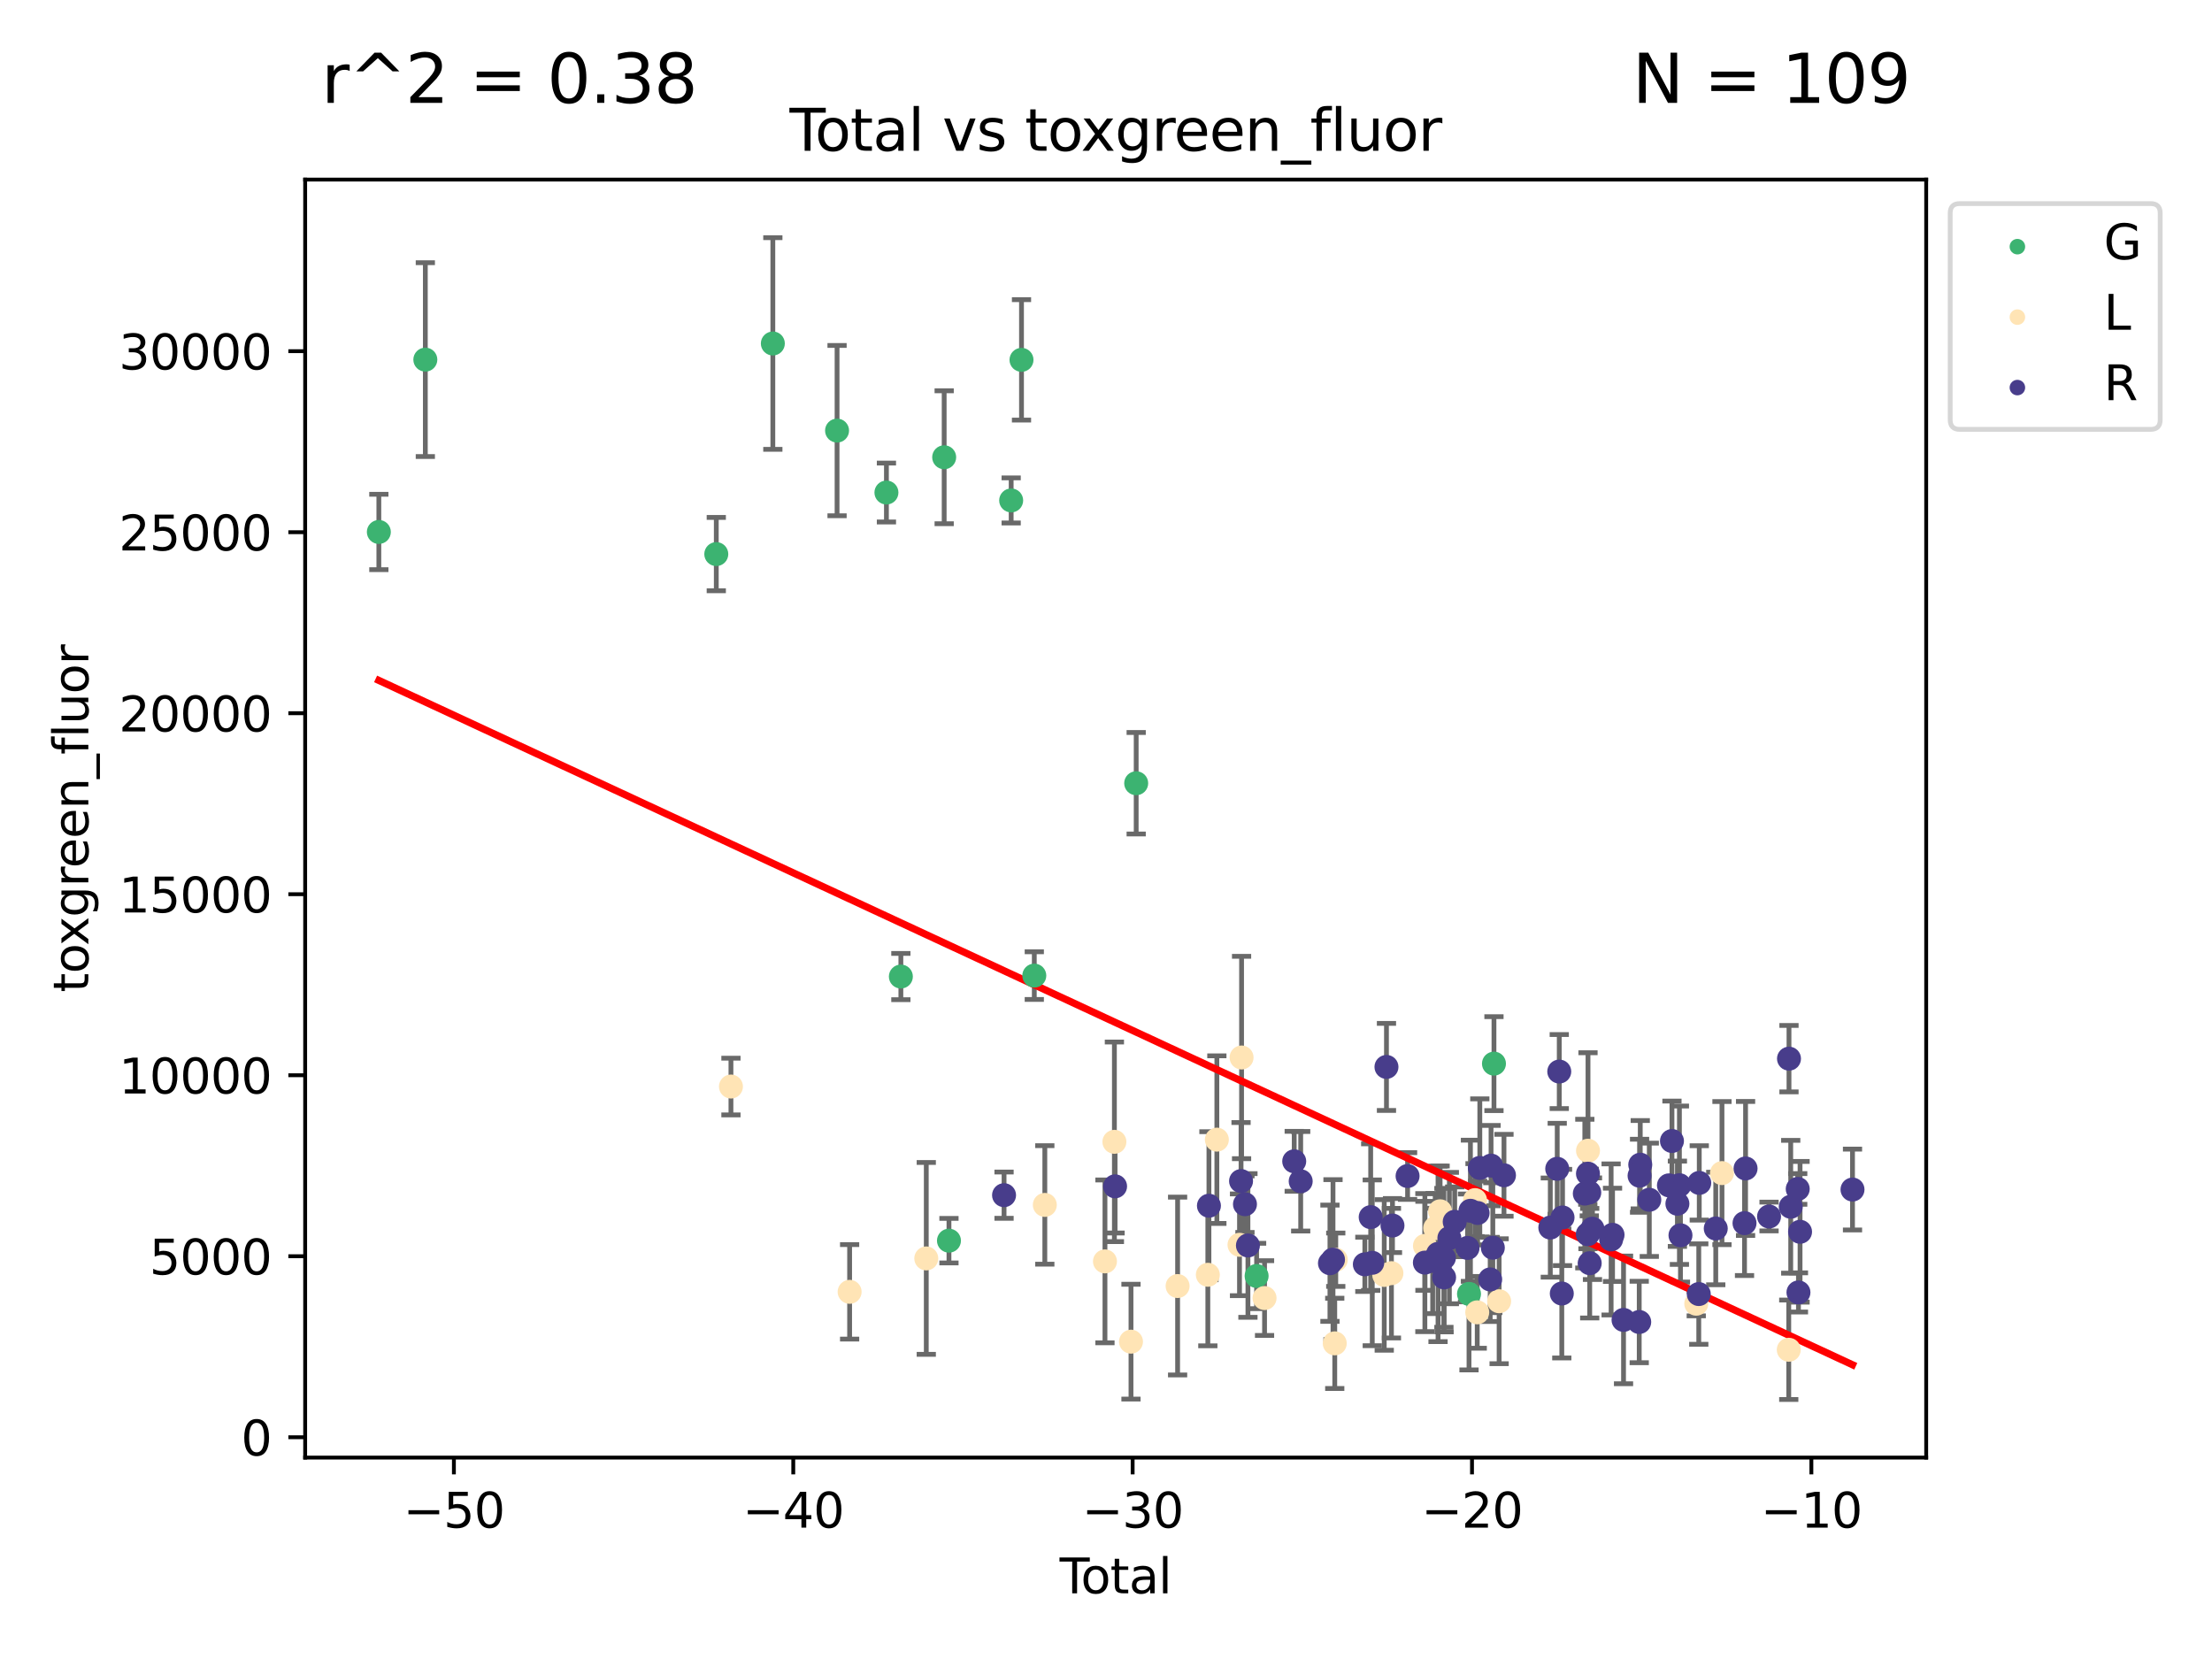 <?xml version="1.0" encoding="utf-8" standalone="no"?>
<!DOCTYPE svg PUBLIC "-//W3C//DTD SVG 1.1//EN"
  "http://www.w3.org/Graphics/SVG/1.1/DTD/svg11.dtd">
<svg xmlns:xlink="http://www.w3.org/1999/xlink" width="460.8pt" height="345.6pt" viewBox="0 0 460.8 345.6" xmlns="http://www.w3.org/2000/svg" version="1.1">
 <defs>
  <style type="text/css">*{stroke-linejoin: round; stroke-linecap: butt}</style>
 </defs>
 <g id="figure_1">
  <g id="patch_1">
   <path d="M 0 345.6 
L 460.8 345.6 
L 460.8 0 
L 0 0 
z
" style="fill: #ffffff"/>
  </g>
  <g id="axes_1">
   <g id="patch_2">
    <path d="M 63.571 303.64 
L 401.26 303.64 
L 401.26 37.411 
L 63.571 37.411 
z
" style="fill: #ffffff"/>
   </g>
   <g id="PathCollection_1">
    <defs>
     <path id="m700d5adf5b" d="M 0 1.118 
C 0.297 1.118 0.581 1 0.791 0.791 
C 1 0.581 1.118 0.297 1.118 0 
C 1.118 -0.297 1 -0.581 0.791 -0.791 
C 0.581 -1 0.297 -1.118 0 -1.118 
C -0.297 -1.118 -0.581 -1 -0.791 -0.791 
C -1 -0.581 -1.118 -0.297 -1.118 0 
C -1.118 0.297 -1 0.581 -0.791 0.791 
C -0.581 1 -0.297 1.118 0 1.118 
z
" style="stroke: #3cb371"/>
    </defs>
    <g clip-path="url(#p4092fe1cf3)">
     <use xlink:href="#m700d5adf5b" x="78.921" y="110.818" style="fill: #3cb371; stroke: #3cb371"/>
     <use xlink:href="#m700d5adf5b" x="88.605" y="74.917" style="fill: #3cb371; stroke: #3cb371"/>
     <use xlink:href="#m700d5adf5b" x="149.215" y="115.427" style="fill: #3cb371; stroke: #3cb371"/>
     <use xlink:href="#m700d5adf5b" x="160.997" y="71.556" style="fill: #3cb371; stroke: #3cb371"/>
     <use xlink:href="#m700d5adf5b" x="174.375" y="89.701" style="fill: #3cb371; stroke: #3cb371"/>
     <use xlink:href="#m700d5adf5b" x="184.66" y="102.603" style="fill: #3cb371; stroke: #3cb371"/>
     <use xlink:href="#m700d5adf5b" x="187.667" y="203.432" style="fill: #3cb371; stroke: #3cb371"/>
     <use xlink:href="#m700d5adf5b" x="196.689" y="95.255" style="fill: #3cb371; stroke: #3cb371"/>
     <use xlink:href="#m700d5adf5b" x="197.686" y="258.454" style="fill: #3cb371; stroke: #3cb371"/>
     <use xlink:href="#m700d5adf5b" x="210.644" y="104.25" style="fill: #3cb371; stroke: #3cb371"/>
     <use xlink:href="#m700d5adf5b" x="212.797" y="74.964" style="fill: #3cb371; stroke: #3cb371"/>
     <use xlink:href="#m700d5adf5b" x="215.462" y="203.237" style="fill: #3cb371; stroke: #3cb371"/>
     <use xlink:href="#m700d5adf5b" x="236.688" y="163.163" style="fill: #3cb371; stroke: #3cb371"/>
     <use xlink:href="#m700d5adf5b" x="261.776" y="265.808" style="fill: #3cb371; stroke: #3cb371"/>
     <use xlink:href="#m700d5adf5b" x="306.021" y="269.544" style="fill: #3cb371; stroke: #3cb371"/>
     <use xlink:href="#m700d5adf5b" x="311.22" y="221.573" style="fill: #3cb371; stroke: #3cb371"/>
    </g>
   </g>
   <g id="PathCollection_2">
    <defs>
     <path id="m33dc01ca12" d="M 0 1.118 
C 0.297 1.118 0.581 1 0.791 0.791 
C 1 0.581 1.118 0.297 1.118 0 
C 1.118 -0.297 1 -0.581 0.791 -0.791 
C 0.581 -1 0.297 -1.118 0 -1.118 
C -0.297 -1.118 -0.581 -1 -0.791 -0.791 
C -1 -0.581 -1.118 -0.297 -1.118 0 
C -1.118 0.297 -1 0.581 -0.791 0.791 
C -0.581 1 -0.297 1.118 0 1.118 
z
" style="stroke: #ffe4b5"/>
    </defs>
    <g clip-path="url(#p4092fe1cf3)">
     <use xlink:href="#m33dc01ca12" x="152.27" y="226.347" style="fill: #ffe4b5; stroke: #ffe4b5"/>
     <use xlink:href="#m33dc01ca12" x="176.992" y="269.112" style="fill: #ffe4b5; stroke: #ffe4b5"/>
     <use xlink:href="#m33dc01ca12" x="192.96" y="262.152" style="fill: #ffe4b5; stroke: #ffe4b5"/>
     <use xlink:href="#m33dc01ca12" x="217.655" y="251.005" style="fill: #ffe4b5; stroke: #ffe4b5"/>
     <use xlink:href="#m33dc01ca12" x="230.184" y="262.77" style="fill: #ffe4b5; stroke: #ffe4b5"/>
     <use xlink:href="#m33dc01ca12" x="232.15" y="237.862" style="fill: #ffe4b5; stroke: #ffe4b5"/>
     <use xlink:href="#m33dc01ca12" x="235.606" y="279.493" style="fill: #ffe4b5; stroke: #ffe4b5"/>
     <use xlink:href="#m33dc01ca12" x="245.317" y="267.905" style="fill: #ffe4b5; stroke: #ffe4b5"/>
     <use xlink:href="#m33dc01ca12" x="251.615" y="265.56" style="fill: #ffe4b5; stroke: #ffe4b5"/>
     <use xlink:href="#m33dc01ca12" x="253.494" y="237.409" style="fill: #ffe4b5; stroke: #ffe4b5"/>
     <use xlink:href="#m33dc01ca12" x="258.212" y="259.316" style="fill: #ffe4b5; stroke: #ffe4b5"/>
     <use xlink:href="#m33dc01ca12" x="258.642" y="220.294" style="fill: #ffe4b5; stroke: #ffe4b5"/>
     <use xlink:href="#m33dc01ca12" x="263.429" y="270.408" style="fill: #ffe4b5; stroke: #ffe4b5"/>
     <use xlink:href="#m33dc01ca12" x="278.053" y="279.845" style="fill: #ffe4b5; stroke: #ffe4b5"/>
     <use xlink:href="#m33dc01ca12" x="278.264" y="262.42" style="fill: #ffe4b5; stroke: #ffe4b5"/>
     <use xlink:href="#m33dc01ca12" x="288.363" y="265.594" style="fill: #ffe4b5; stroke: #ffe4b5"/>
     <use xlink:href="#m33dc01ca12" x="289.861" y="265.224" style="fill: #ffe4b5; stroke: #ffe4b5"/>
     <use xlink:href="#m33dc01ca12" x="296.843" y="259.533" style="fill: #ffe4b5; stroke: #ffe4b5"/>
     <use xlink:href="#m33dc01ca12" x="298.977" y="255.843" style="fill: #ffe4b5; stroke: #ffe4b5"/>
     <use xlink:href="#m33dc01ca12" x="300" y="252.333" style="fill: #ffe4b5; stroke: #ffe4b5"/>
     <use xlink:href="#m33dc01ca12" x="307.275" y="250.005" style="fill: #ffe4b5; stroke: #ffe4b5"/>
     <use xlink:href="#m33dc01ca12" x="307.734" y="273.385" style="fill: #ffe4b5; stroke: #ffe4b5"/>
     <use xlink:href="#m33dc01ca12" x="312.296" y="271.071" style="fill: #ffe4b5; stroke: #ffe4b5"/>
     <use xlink:href="#m33dc01ca12" x="330.81" y="239.716" style="fill: #ffe4b5; stroke: #ffe4b5"/>
     <use xlink:href="#m33dc01ca12" x="353.361" y="271.586" style="fill: #ffe4b5; stroke: #ffe4b5"/>
     <use xlink:href="#m33dc01ca12" x="358.719" y="244.376" style="fill: #ffe4b5; stroke: #ffe4b5"/>
     <use xlink:href="#m33dc01ca12" x="372.631" y="281.18" style="fill: #ffe4b5; stroke: #ffe4b5"/>
    </g>
   </g>
   <g id="PathCollection_3">
    <defs>
     <path id="m27346d21cc" d="M 0 1.118 
C 0.297 1.118 0.581 1 0.791 0.791 
C 1 0.581 1.118 0.297 1.118 0 
C 1.118 -0.297 1 -0.581 0.791 -0.791 
C 0.581 -1 0.297 -1.118 0 -1.118 
C -0.297 -1.118 -0.581 -1 -0.791 -0.791 
C -1 -0.581 -1.118 -0.297 -1.118 0 
C -1.118 0.297 -1 0.581 -0.791 0.791 
C -0.581 1 -0.297 1.118 0 1.118 
z
" style="stroke: #483d8b"/>
    </defs>
    <g clip-path="url(#p4092fe1cf3)">
     <use xlink:href="#m27346d21cc" x="209.162" y="248.977" style="fill: #483d8b; stroke: #483d8b"/>
     <use xlink:href="#m27346d21cc" x="232.291" y="247.135" style="fill: #483d8b; stroke: #483d8b"/>
     <use xlink:href="#m27346d21cc" x="251.843" y="251.176" style="fill: #483d8b; stroke: #483d8b"/>
     <use xlink:href="#m27346d21cc" x="258.533" y="246.037" style="fill: #483d8b; stroke: #483d8b"/>
     <use xlink:href="#m27346d21cc" x="259.349" y="250.859" style="fill: #483d8b; stroke: #483d8b"/>
     <use xlink:href="#m27346d21cc" x="259.967" y="259.454" style="fill: #483d8b; stroke: #483d8b"/>
     <use xlink:href="#m27346d21cc" x="269.609" y="241.918" style="fill: #483d8b; stroke: #483d8b"/>
     <use xlink:href="#m27346d21cc" x="270.959" y="246.079" style="fill: #483d8b; stroke: #483d8b"/>
     <use xlink:href="#m27346d21cc" x="277.053" y="263.153" style="fill: #483d8b; stroke: #483d8b"/>
     <use xlink:href="#m27346d21cc" x="277.689" y="262.4" style="fill: #483d8b; stroke: #483d8b"/>
     <use xlink:href="#m27346d21cc" x="284.321" y="263.384" style="fill: #483d8b; stroke: #483d8b"/>
     <use xlink:href="#m27346d21cc" x="285.539" y="253.552" style="fill: #483d8b; stroke: #483d8b"/>
     <use xlink:href="#m27346d21cc" x="285.868" y="263.066" style="fill: #483d8b; stroke: #483d8b"/>
     <use xlink:href="#m27346d21cc" x="288.826" y="222.261" style="fill: #483d8b; stroke: #483d8b"/>
     <use xlink:href="#m27346d21cc" x="290.08" y="255.302" style="fill: #483d8b; stroke: #483d8b"/>
     <use xlink:href="#m27346d21cc" x="293.224" y="244.989" style="fill: #483d8b; stroke: #483d8b"/>
     <use xlink:href="#m27346d21cc" x="296.829" y="263.025" style="fill: #483d8b; stroke: #483d8b"/>
     <use xlink:href="#m27346d21cc" x="298.453" y="262.669" style="fill: #483d8b; stroke: #483d8b"/>
     <use xlink:href="#m27346d21cc" x="299.569" y="261.199" style="fill: #483d8b; stroke: #483d8b"/>
     <use xlink:href="#m27346d21cc" x="300.793" y="262.029" style="fill: #483d8b; stroke: #483d8b"/>
     <use xlink:href="#m27346d21cc" x="300.829" y="266.107" style="fill: #483d8b; stroke: #483d8b"/>
     <use xlink:href="#m27346d21cc" x="301.93" y="257.915" style="fill: #483d8b; stroke: #483d8b"/>
     <use xlink:href="#m27346d21cc" x="303.041" y="254.521" style="fill: #483d8b; stroke: #483d8b"/>
     <use xlink:href="#m27346d21cc" x="305.714" y="259.966" style="fill: #483d8b; stroke: #483d8b"/>
     <use xlink:href="#m27346d21cc" x="306.318" y="252.225" style="fill: #483d8b; stroke: #483d8b"/>
     <use xlink:href="#m27346d21cc" x="307.812" y="252.689" style="fill: #483d8b; stroke: #483d8b"/>
     <use xlink:href="#m27346d21cc" x="308.273" y="243.302" style="fill: #483d8b; stroke: #483d8b"/>
     <use xlink:href="#m27346d21cc" x="310.432" y="266.527" style="fill: #483d8b; stroke: #483d8b"/>
     <use xlink:href="#m27346d21cc" x="310.615" y="242.82" style="fill: #483d8b; stroke: #483d8b"/>
     <use xlink:href="#m27346d21cc" x="310.982" y="259.917" style="fill: #483d8b; stroke: #483d8b"/>
     <use xlink:href="#m27346d21cc" x="313.307" y="244.833" style="fill: #483d8b; stroke: #483d8b"/>
     <use xlink:href="#m27346d21cc" x="322.957" y="255.726" style="fill: #483d8b; stroke: #483d8b"/>
     <use xlink:href="#m27346d21cc" x="324.399" y="243.481" style="fill: #483d8b; stroke: #483d8b"/>
     <use xlink:href="#m27346d21cc" x="324.822" y="223.224" style="fill: #483d8b; stroke: #483d8b"/>
     <use xlink:href="#m27346d21cc" x="325.351" y="269.466" style="fill: #483d8b; stroke: #483d8b"/>
     <use xlink:href="#m27346d21cc" x="325.505" y="253.622" style="fill: #483d8b; stroke: #483d8b"/>
     <use xlink:href="#m27346d21cc" x="330.146" y="248.65" style="fill: #483d8b; stroke: #483d8b"/>
     <use xlink:href="#m27346d21cc" x="330.766" y="257.107" style="fill: #483d8b; stroke: #483d8b"/>
     <use xlink:href="#m27346d21cc" x="330.802" y="244.498" style="fill: #483d8b; stroke: #483d8b"/>
     <use xlink:href="#m27346d21cc" x="331.078" y="248.418" style="fill: #483d8b; stroke: #483d8b"/>
     <use xlink:href="#m27346d21cc" x="331.166" y="263.146" style="fill: #483d8b; stroke: #483d8b"/>
     <use xlink:href="#m27346d21cc" x="331.741" y="255.964" style="fill: #483d8b; stroke: #483d8b"/>
     <use xlink:href="#m27346d21cc" x="335.625" y="258.194" style="fill: #483d8b; stroke: #483d8b"/>
     <use xlink:href="#m27346d21cc" x="335.922" y="257.234" style="fill: #483d8b; stroke: #483d8b"/>
     <use xlink:href="#m27346d21cc" x="338.212" y="274.961" style="fill: #483d8b; stroke: #483d8b"/>
     <use xlink:href="#m27346d21cc" x="341.481" y="275.395" style="fill: #483d8b; stroke: #483d8b"/>
     <use xlink:href="#m27346d21cc" x="341.552" y="244.927" style="fill: #483d8b; stroke: #483d8b"/>
     <use xlink:href="#m27346d21cc" x="341.696" y="242.628" style="fill: #483d8b; stroke: #483d8b"/>
     <use xlink:href="#m27346d21cc" x="343.579" y="249.935" style="fill: #483d8b; stroke: #483d8b"/>
     <use xlink:href="#m27346d21cc" x="347.67" y="246.932" style="fill: #483d8b; stroke: #483d8b"/>
     <use xlink:href="#m27346d21cc" x="348.301" y="237.691" style="fill: #483d8b; stroke: #483d8b"/>
     <use xlink:href="#m27346d21cc" x="349.435" y="250.764" style="fill: #483d8b; stroke: #483d8b"/>
     <use xlink:href="#m27346d21cc" x="349.853" y="246.9" style="fill: #483d8b; stroke: #483d8b"/>
     <use xlink:href="#m27346d21cc" x="350.073" y="257.335" style="fill: #483d8b; stroke: #483d8b"/>
     <use xlink:href="#m27346d21cc" x="353.886" y="269.576" style="fill: #483d8b; stroke: #483d8b"/>
     <use xlink:href="#m27346d21cc" x="353.987" y="246.422" style="fill: #483d8b; stroke: #483d8b"/>
     <use xlink:href="#m27346d21cc" x="357.424" y="255.916" style="fill: #483d8b; stroke: #483d8b"/>
     <use xlink:href="#m27346d21cc" x="363.415" y="254.806" style="fill: #483d8b; stroke: #483d8b"/>
     <use xlink:href="#m27346d21cc" x="363.634" y="243.411" style="fill: #483d8b; stroke: #483d8b"/>
     <use xlink:href="#m27346d21cc" x="368.526" y="253.423" style="fill: #483d8b; stroke: #483d8b"/>
     <use xlink:href="#m27346d21cc" x="372.68" y="220.538" style="fill: #483d8b; stroke: #483d8b"/>
     <use xlink:href="#m27346d21cc" x="373.041" y="251.391" style="fill: #483d8b; stroke: #483d8b"/>
     <use xlink:href="#m27346d21cc" x="374.499" y="247.68" style="fill: #483d8b; stroke: #483d8b"/>
     <use xlink:href="#m27346d21cc" x="374.651" y="269.236" style="fill: #483d8b; stroke: #483d8b"/>
     <use xlink:href="#m27346d21cc" x="374.984" y="256.604" style="fill: #483d8b; stroke: #483d8b"/>
     <use xlink:href="#m27346d21cc" x="385.911" y="247.803" style="fill: #483d8b; stroke: #483d8b"/>
    </g>
   </g>
   <g id="matplotlib.axis_1">
    <g id="xtick_1">
     <g id="line2d_1">
      <defs>
       <path id="m17784c79ad" d="M 0 0 
L 0 3.5 
" style="stroke: #000000; stroke-width: 0.8"/>
      </defs>
      <g>
       <use xlink:href="#m17784c79ad" x="94.555" y="303.64" style="stroke: #000000; stroke-width: 0.8"/>
      </g>
     </g>
     <g id="text_1">
      <!-- −50 -->
      <g transform="translate(84.003 318.238)scale(0.1 -0.1)">
       <defs>
        <path id="DejaVuSans-2212" d="M 678 2272 
L 4684 2272 
L 4684 1741 
L 678 1741 
L 678 2272 
z
" transform="scale(0.016)"/>
        <path id="DejaVuSans-35" d="M 691 4666 
L 3169 4666 
L 3169 4134 
L 1269 4134 
L 1269 2991 
Q 1406 3038 1543 3061 
Q 1681 3084 1819 3084 
Q 2600 3084 3056 2656 
Q 3513 2228 3513 1497 
Q 3513 744 3044 326 
Q 2575 -91 1722 -91 
Q 1428 -91 1123 -41 
Q 819 9 494 109 
L 494 744 
Q 775 591 1075 516 
Q 1375 441 1709 441 
Q 2250 441 2565 725 
Q 2881 1009 2881 1497 
Q 2881 1984 2565 2268 
Q 2250 2553 1709 2553 
Q 1456 2553 1204 2497 
Q 953 2441 691 2322 
L 691 4666 
z
" transform="scale(0.016)"/>
        <path id="DejaVuSans-30" d="M 2034 4250 
Q 1547 4250 1301 3770 
Q 1056 3291 1056 2328 
Q 1056 1369 1301 889 
Q 1547 409 2034 409 
Q 2525 409 2770 889 
Q 3016 1369 3016 2328 
Q 3016 3291 2770 3770 
Q 2525 4250 2034 4250 
z
M 2034 4750 
Q 2819 4750 3233 4129 
Q 3647 3509 3647 2328 
Q 3647 1150 3233 529 
Q 2819 -91 2034 -91 
Q 1250 -91 836 529 
Q 422 1150 422 2328 
Q 422 3509 836 4129 
Q 1250 4750 2034 4750 
z
" transform="scale(0.016)"/>
       </defs>
       <use xlink:href="#DejaVuSans-2212"/>
       <use xlink:href="#DejaVuSans-35" x="83.789"/>
       <use xlink:href="#DejaVuSans-30" x="147.412"/>
      </g>
     </g>
    </g>
    <g id="xtick_2">
     <g id="line2d_2">
      <g>
       <use xlink:href="#m17784c79ad" x="165.252" y="303.64" style="stroke: #000000; stroke-width: 0.8"/>
      </g>
     </g>
     <g id="text_2">
      <!-- −40 -->
      <g transform="translate(154.7 318.238)scale(0.1 -0.1)">
       <defs>
        <path id="DejaVuSans-34" d="M 2419 4116 
L 825 1625 
L 2419 1625 
L 2419 4116 
z
M 2253 4666 
L 3047 4666 
L 3047 1625 
L 3713 1625 
L 3713 1100 
L 3047 1100 
L 3047 0 
L 2419 0 
L 2419 1100 
L 313 1100 
L 313 1709 
L 2253 4666 
z
" transform="scale(0.016)"/>
       </defs>
       <use xlink:href="#DejaVuSans-2212"/>
       <use xlink:href="#DejaVuSans-34" x="83.789"/>
       <use xlink:href="#DejaVuSans-30" x="147.412"/>
      </g>
     </g>
    </g>
    <g id="xtick_3">
     <g id="line2d_3">
      <g>
       <use xlink:href="#m17784c79ad" x="235.949" y="303.64" style="stroke: #000000; stroke-width: 0.8"/>
      </g>
     </g>
     <g id="text_3">
      <!-- −30 -->
      <g transform="translate(225.396 318.238)scale(0.1 -0.1)">
       <defs>
        <path id="DejaVuSans-33" d="M 2597 2516 
Q 3050 2419 3304 2112 
Q 3559 1806 3559 1356 
Q 3559 666 3084 287 
Q 2609 -91 1734 -91 
Q 1441 -91 1130 -33 
Q 819 25 488 141 
L 488 750 
Q 750 597 1062 519 
Q 1375 441 1716 441 
Q 2309 441 2620 675 
Q 2931 909 2931 1356 
Q 2931 1769 2642 2001 
Q 2353 2234 1838 2234 
L 1294 2234 
L 1294 2753 
L 1863 2753 
Q 2328 2753 2575 2939 
Q 2822 3125 2822 3475 
Q 2822 3834 2567 4026 
Q 2313 4219 1838 4219 
Q 1578 4219 1281 4162 
Q 984 4106 628 3988 
L 628 4550 
Q 988 4650 1302 4700 
Q 1616 4750 1894 4750 
Q 2613 4750 3031 4423 
Q 3450 4097 3450 3541 
Q 3450 3153 3228 2886 
Q 3006 2619 2597 2516 
z
" transform="scale(0.016)"/>
       </defs>
       <use xlink:href="#DejaVuSans-2212"/>
       <use xlink:href="#DejaVuSans-33" x="83.789"/>
       <use xlink:href="#DejaVuSans-30" x="147.412"/>
      </g>
     </g>
    </g>
    <g id="xtick_4">
     <g id="line2d_4">
      <g>
       <use xlink:href="#m17784c79ad" x="306.645" y="303.64" style="stroke: #000000; stroke-width: 0.8"/>
      </g>
     </g>
     <g id="text_4">
      <!-- −20 -->
      <g transform="translate(296.093 318.238)scale(0.1 -0.1)">
       <defs>
        <path id="DejaVuSans-32" d="M 1228 531 
L 3431 531 
L 3431 0 
L 469 0 
L 469 531 
Q 828 903 1448 1529 
Q 2069 2156 2228 2338 
Q 2531 2678 2651 2914 
Q 2772 3150 2772 3378 
Q 2772 3750 2511 3984 
Q 2250 4219 1831 4219 
Q 1534 4219 1204 4116 
Q 875 4013 500 3803 
L 500 4441 
Q 881 4594 1212 4672 
Q 1544 4750 1819 4750 
Q 2544 4750 2975 4387 
Q 3406 4025 3406 3419 
Q 3406 3131 3298 2873 
Q 3191 2616 2906 2266 
Q 2828 2175 2409 1742 
Q 1991 1309 1228 531 
z
" transform="scale(0.016)"/>
       </defs>
       <use xlink:href="#DejaVuSans-2212"/>
       <use xlink:href="#DejaVuSans-32" x="83.789"/>
       <use xlink:href="#DejaVuSans-30" x="147.412"/>
      </g>
     </g>
    </g>
    <g id="xtick_5">
     <g id="line2d_5">
      <g>
       <use xlink:href="#m17784c79ad" x="377.342" y="303.64" style="stroke: #000000; stroke-width: 0.8"/>
      </g>
     </g>
     <g id="text_5">
      <!-- −10 -->
      <g transform="translate(366.79 318.238)scale(0.1 -0.1)">
       <defs>
        <path id="DejaVuSans-31" d="M 794 531 
L 1825 531 
L 1825 4091 
L 703 3866 
L 703 4441 
L 1819 4666 
L 2450 4666 
L 2450 531 
L 3481 531 
L 3481 0 
L 794 0 
L 794 531 
z
" transform="scale(0.016)"/>
       </defs>
       <use xlink:href="#DejaVuSans-2212"/>
       <use xlink:href="#DejaVuSans-31" x="83.789"/>
       <use xlink:href="#DejaVuSans-30" x="147.412"/>
      </g>
     </g>
    </g>
    <g id="text_6">
     <!-- Total -->
     <g transform="translate(220.739 331.917)scale(0.1 -0.1)">
      <defs>
       <path id="DejaVuSans-54" d="M -19 4666 
L 3928 4666 
L 3928 4134 
L 2272 4134 
L 2272 0 
L 1638 0 
L 1638 4134 
L -19 4134 
L -19 4666 
z
" transform="scale(0.016)"/>
       <path id="DejaVuSans-6f" d="M 1959 3097 
Q 1497 3097 1228 2736 
Q 959 2375 959 1747 
Q 959 1119 1226 758 
Q 1494 397 1959 397 
Q 2419 397 2687 759 
Q 2956 1122 2956 1747 
Q 2956 2369 2687 2733 
Q 2419 3097 1959 3097 
z
M 1959 3584 
Q 2709 3584 3137 3096 
Q 3566 2609 3566 1747 
Q 3566 888 3137 398 
Q 2709 -91 1959 -91 
Q 1206 -91 779 398 
Q 353 888 353 1747 
Q 353 2609 779 3096 
Q 1206 3584 1959 3584 
z
" transform="scale(0.016)"/>
       <path id="DejaVuSans-74" d="M 1172 4494 
L 1172 3500 
L 2356 3500 
L 2356 3053 
L 1172 3053 
L 1172 1153 
Q 1172 725 1289 603 
Q 1406 481 1766 481 
L 2356 481 
L 2356 0 
L 1766 0 
Q 1100 0 847 248 
Q 594 497 594 1153 
L 594 3053 
L 172 3053 
L 172 3500 
L 594 3500 
L 594 4494 
L 1172 4494 
z
" transform="scale(0.016)"/>
       <path id="DejaVuSans-61" d="M 2194 1759 
Q 1497 1759 1228 1600 
Q 959 1441 959 1056 
Q 959 750 1161 570 
Q 1363 391 1709 391 
Q 2188 391 2477 730 
Q 2766 1069 2766 1631 
L 2766 1759 
L 2194 1759 
z
M 3341 1997 
L 3341 0 
L 2766 0 
L 2766 531 
Q 2569 213 2275 61 
Q 1981 -91 1556 -91 
Q 1019 -91 701 211 
Q 384 513 384 1019 
Q 384 1609 779 1909 
Q 1175 2209 1959 2209 
L 2766 2209 
L 2766 2266 
Q 2766 2663 2505 2880 
Q 2244 3097 1772 3097 
Q 1472 3097 1187 3025 
Q 903 2953 641 2809 
L 641 3341 
Q 956 3463 1253 3523 
Q 1550 3584 1831 3584 
Q 2591 3584 2966 3190 
Q 3341 2797 3341 1997 
z
" transform="scale(0.016)"/>
       <path id="DejaVuSans-6c" d="M 603 4863 
L 1178 4863 
L 1178 0 
L 603 0 
L 603 4863 
z
" transform="scale(0.016)"/>
      </defs>
      <use xlink:href="#DejaVuSans-54"/>
      <use xlink:href="#DejaVuSans-6f" x="44.084"/>
      <use xlink:href="#DejaVuSans-74" x="105.266"/>
      <use xlink:href="#DejaVuSans-61" x="144.475"/>
      <use xlink:href="#DejaVuSans-6c" x="205.754"/>
     </g>
    </g>
   </g>
   <g id="matplotlib.axis_2">
    <g id="ytick_1">
     <g id="line2d_6">
      <defs>
       <path id="mc3ee6fc6ec" d="M 0 0 
L -3.5 0 
" style="stroke: #000000; stroke-width: 0.8"/>
      </defs>
      <g>
       <use xlink:href="#mc3ee6fc6ec" x="63.571" y="299.406" style="stroke: #000000; stroke-width: 0.8"/>
      </g>
     </g>
     <g id="text_7">
      <!-- 0 -->
      <g transform="translate(50.209 303.205)scale(0.1 -0.1)">
       <use xlink:href="#DejaVuSans-30"/>
      </g>
     </g>
    </g>
    <g id="ytick_2">
     <g id="line2d_7">
      <g>
       <use xlink:href="#mc3ee6fc6ec" x="63.571" y="261.698" style="stroke: #000000; stroke-width: 0.8"/>
      </g>
     </g>
     <g id="text_8">
      <!-- 5000 -->
      <g transform="translate(31.121 265.498)scale(0.1 -0.1)">
       <use xlink:href="#DejaVuSans-35"/>
       <use xlink:href="#DejaVuSans-30" x="63.623"/>
       <use xlink:href="#DejaVuSans-30" x="127.246"/>
       <use xlink:href="#DejaVuSans-30" x="190.869"/>
      </g>
     </g>
    </g>
    <g id="ytick_3">
     <g id="line2d_8">
      <g>
       <use xlink:href="#mc3ee6fc6ec" x="63.571" y="223.991" style="stroke: #000000; stroke-width: 0.8"/>
      </g>
     </g>
     <g id="text_9">
      <!-- 10000 -->
      <g transform="translate(24.759 227.79)scale(0.1 -0.1)">
       <use xlink:href="#DejaVuSans-31"/>
       <use xlink:href="#DejaVuSans-30" x="63.623"/>
       <use xlink:href="#DejaVuSans-30" x="127.246"/>
       <use xlink:href="#DejaVuSans-30" x="190.869"/>
       <use xlink:href="#DejaVuSans-30" x="254.492"/>
      </g>
     </g>
    </g>
    <g id="ytick_4">
     <g id="line2d_9">
      <g>
       <use xlink:href="#mc3ee6fc6ec" x="63.571" y="186.283" style="stroke: #000000; stroke-width: 0.8"/>
      </g>
     </g>
     <g id="text_10">
      <!-- 15000 -->
      <g transform="translate(24.759 190.082)scale(0.1 -0.1)">
       <use xlink:href="#DejaVuSans-31"/>
       <use xlink:href="#DejaVuSans-35" x="63.623"/>
       <use xlink:href="#DejaVuSans-30" x="127.246"/>
       <use xlink:href="#DejaVuSans-30" x="190.869"/>
       <use xlink:href="#DejaVuSans-30" x="254.492"/>
      </g>
     </g>
    </g>
    <g id="ytick_5">
     <g id="line2d_10">
      <g>
       <use xlink:href="#mc3ee6fc6ec" x="63.571" y="148.575" style="stroke: #000000; stroke-width: 0.8"/>
      </g>
     </g>
     <g id="text_11">
      <!-- 20000 -->
      <g transform="translate(24.759 152.374)scale(0.1 -0.1)">
       <use xlink:href="#DejaVuSans-32"/>
       <use xlink:href="#DejaVuSans-30" x="63.623"/>
       <use xlink:href="#DejaVuSans-30" x="127.246"/>
       <use xlink:href="#DejaVuSans-30" x="190.869"/>
       <use xlink:href="#DejaVuSans-30" x="254.492"/>
      </g>
     </g>
    </g>
    <g id="ytick_6">
     <g id="line2d_11">
      <g>
       <use xlink:href="#mc3ee6fc6ec" x="63.571" y="110.867" style="stroke: #000000; stroke-width: 0.8"/>
      </g>
     </g>
     <g id="text_12">
      <!-- 25000 -->
      <g transform="translate(24.759 114.666)scale(0.1 -0.1)">
       <use xlink:href="#DejaVuSans-32"/>
       <use xlink:href="#DejaVuSans-35" x="63.623"/>
       <use xlink:href="#DejaVuSans-30" x="127.246"/>
       <use xlink:href="#DejaVuSans-30" x="190.869"/>
       <use xlink:href="#DejaVuSans-30" x="254.492"/>
      </g>
     </g>
    </g>
    <g id="ytick_7">
     <g id="line2d_12">
      <g>
       <use xlink:href="#mc3ee6fc6ec" x="63.571" y="73.159" style="stroke: #000000; stroke-width: 0.8"/>
      </g>
     </g>
     <g id="text_13">
      <!-- 30000 -->
      <g transform="translate(24.759 76.958)scale(0.1 -0.1)">
       <use xlink:href="#DejaVuSans-33"/>
       <use xlink:href="#DejaVuSans-30" x="63.623"/>
       <use xlink:href="#DejaVuSans-30" x="127.246"/>
       <use xlink:href="#DejaVuSans-30" x="190.869"/>
       <use xlink:href="#DejaVuSans-30" x="254.492"/>
      </g>
     </g>
    </g>
    <g id="text_14">
     <!-- toxgreen_fluor -->
     <g transform="translate(18.401 206.72)rotate(-90)scale(0.1 -0.1)">
      <defs>
       <path id="DejaVuSans-78" d="M 3513 3500 
L 2247 1797 
L 3578 0 
L 2900 0 
L 1881 1375 
L 863 0 
L 184 0 
L 1544 1831 
L 300 3500 
L 978 3500 
L 1906 2253 
L 2834 3500 
L 3513 3500 
z
" transform="scale(0.016)"/>
       <path id="DejaVuSans-67" d="M 2906 1791 
Q 2906 2416 2648 2759 
Q 2391 3103 1925 3103 
Q 1463 3103 1205 2759 
Q 947 2416 947 1791 
Q 947 1169 1205 825 
Q 1463 481 1925 481 
Q 2391 481 2648 825 
Q 2906 1169 2906 1791 
z
M 3481 434 
Q 3481 -459 3084 -895 
Q 2688 -1331 1869 -1331 
Q 1566 -1331 1297 -1286 
Q 1028 -1241 775 -1147 
L 775 -588 
Q 1028 -725 1275 -790 
Q 1522 -856 1778 -856 
Q 2344 -856 2625 -561 
Q 2906 -266 2906 331 
L 2906 616 
Q 2728 306 2450 153 
Q 2172 0 1784 0 
Q 1141 0 747 490 
Q 353 981 353 1791 
Q 353 2603 747 3093 
Q 1141 3584 1784 3584 
Q 2172 3584 2450 3431 
Q 2728 3278 2906 2969 
L 2906 3500 
L 3481 3500 
L 3481 434 
z
" transform="scale(0.016)"/>
       <path id="DejaVuSans-72" d="M 2631 2963 
Q 2534 3019 2420 3045 
Q 2306 3072 2169 3072 
Q 1681 3072 1420 2755 
Q 1159 2438 1159 1844 
L 1159 0 
L 581 0 
L 581 3500 
L 1159 3500 
L 1159 2956 
Q 1341 3275 1631 3429 
Q 1922 3584 2338 3584 
Q 2397 3584 2469 3576 
Q 2541 3569 2628 3553 
L 2631 2963 
z
" transform="scale(0.016)"/>
       <path id="DejaVuSans-65" d="M 3597 1894 
L 3597 1613 
L 953 1613 
Q 991 1019 1311 708 
Q 1631 397 2203 397 
Q 2534 397 2845 478 
Q 3156 559 3463 722 
L 3463 178 
Q 3153 47 2828 -22 
Q 2503 -91 2169 -91 
Q 1331 -91 842 396 
Q 353 884 353 1716 
Q 353 2575 817 3079 
Q 1281 3584 2069 3584 
Q 2775 3584 3186 3129 
Q 3597 2675 3597 1894 
z
M 3022 2063 
Q 3016 2534 2758 2815 
Q 2500 3097 2075 3097 
Q 1594 3097 1305 2825 
Q 1016 2553 972 2059 
L 3022 2063 
z
" transform="scale(0.016)"/>
       <path id="DejaVuSans-6e" d="M 3513 2113 
L 3513 0 
L 2938 0 
L 2938 2094 
Q 2938 2591 2744 2837 
Q 2550 3084 2163 3084 
Q 1697 3084 1428 2787 
Q 1159 2491 1159 1978 
L 1159 0 
L 581 0 
L 581 3500 
L 1159 3500 
L 1159 2956 
Q 1366 3272 1645 3428 
Q 1925 3584 2291 3584 
Q 2894 3584 3203 3211 
Q 3513 2838 3513 2113 
z
" transform="scale(0.016)"/>
       <path id="DejaVuSans-5f" d="M 3263 -1063 
L 3263 -1509 
L -63 -1509 
L -63 -1063 
L 3263 -1063 
z
" transform="scale(0.016)"/>
       <path id="DejaVuSans-66" d="M 2375 4863 
L 2375 4384 
L 1825 4384 
Q 1516 4384 1395 4259 
Q 1275 4134 1275 3809 
L 1275 3500 
L 2222 3500 
L 2222 3053 
L 1275 3053 
L 1275 0 
L 697 0 
L 697 3053 
L 147 3053 
L 147 3500 
L 697 3500 
L 697 3744 
Q 697 4328 969 4595 
Q 1241 4863 1831 4863 
L 2375 4863 
z
" transform="scale(0.016)"/>
       <path id="DejaVuSans-75" d="M 544 1381 
L 544 3500 
L 1119 3500 
L 1119 1403 
Q 1119 906 1312 657 
Q 1506 409 1894 409 
Q 2359 409 2629 706 
Q 2900 1003 2900 1516 
L 2900 3500 
L 3475 3500 
L 3475 0 
L 2900 0 
L 2900 538 
Q 2691 219 2414 64 
Q 2138 -91 1772 -91 
Q 1169 -91 856 284 
Q 544 659 544 1381 
z
M 1991 3584 
L 1991 3584 
z
" transform="scale(0.016)"/>
      </defs>
      <use xlink:href="#DejaVuSans-74"/>
      <use xlink:href="#DejaVuSans-6f" x="39.209"/>
      <use xlink:href="#DejaVuSans-78" x="97.266"/>
      <use xlink:href="#DejaVuSans-67" x="156.445"/>
      <use xlink:href="#DejaVuSans-72" x="219.922"/>
      <use xlink:href="#DejaVuSans-65" x="258.785"/>
      <use xlink:href="#DejaVuSans-65" x="320.309"/>
      <use xlink:href="#DejaVuSans-6e" x="381.832"/>
      <use xlink:href="#DejaVuSans-5f" x="445.211"/>
      <use xlink:href="#DejaVuSans-66" x="495.211"/>
      <use xlink:href="#DejaVuSans-6c" x="530.416"/>
      <use xlink:href="#DejaVuSans-75" x="558.199"/>
      <use xlink:href="#DejaVuSans-6f" x="621.578"/>
      <use xlink:href="#DejaVuSans-72" x="682.76"/>
     </g>
    </g>
   </g>
   <g id="LineCollection_1">
    <path d="M 78.921 118.673 
L 78.921 102.964 
" clip-path="url(#p4092fe1cf3)" style="fill: none; stroke: #696969"/>
    <path d="M 88.605 95.106 
L 88.605 54.728 
" clip-path="url(#p4092fe1cf3)" style="fill: none; stroke: #696969"/>
    <path d="M 149.215 123.064 
L 149.215 107.789 
" clip-path="url(#p4092fe1cf3)" style="fill: none; stroke: #696969"/>
    <path d="M 160.997 93.6 
L 160.997 49.513 
" clip-path="url(#p4092fe1cf3)" style="fill: none; stroke: #696969"/>
    <path d="M 174.375 107.437 
L 174.375 71.964 
" clip-path="url(#p4092fe1cf3)" style="fill: none; stroke: #696969"/>
    <path d="M 184.66 108.737 
L 184.66 96.47 
" clip-path="url(#p4092fe1cf3)" style="fill: none; stroke: #696969"/>
    <path d="M 187.667 208.247 
L 187.667 198.617 
" clip-path="url(#p4092fe1cf3)" style="fill: none; stroke: #696969"/>
    <path d="M 196.689 109.101 
L 196.689 81.409 
" clip-path="url(#p4092fe1cf3)" style="fill: none; stroke: #696969"/>
    <path d="M 197.686 263.09 
L 197.686 253.817 
" clip-path="url(#p4092fe1cf3)" style="fill: none; stroke: #696969"/>
    <path d="M 210.644 108.945 
L 210.644 99.554 
" clip-path="url(#p4092fe1cf3)" style="fill: none; stroke: #696969"/>
    <path d="M 212.797 87.505 
L 212.797 62.422 
" clip-path="url(#p4092fe1cf3)" style="fill: none; stroke: #696969"/>
    <path d="M 215.462 208.202 
L 215.462 198.272 
" clip-path="url(#p4092fe1cf3)" style="fill: none; stroke: #696969"/>
    <path d="M 236.688 173.732 
L 236.688 152.594 
" clip-path="url(#p4092fe1cf3)" style="fill: none; stroke: #696969"/>
    <path d="M 261.776 272.612 
L 261.776 259.003 
" clip-path="url(#p4092fe1cf3)" style="fill: none; stroke: #696969"/>
    <path d="M 306.021 285.376 
L 306.021 253.712 
" clip-path="url(#p4092fe1cf3)" style="fill: none; stroke: #696969"/>
    <path d="M 311.22 231.359 
L 311.22 211.787 
" clip-path="url(#p4092fe1cf3)" style="fill: none; stroke: #696969"/>
   </g>
   <g id="line2d_13">
    <defs>
     <path id="mc906138ef7" d="M 2 0 
L -2 -0 
" style="stroke: #696969"/>
    </defs>
    <g clip-path="url(#p4092fe1cf3)">
     <use xlink:href="#mc906138ef7" x="78.921" y="118.673" style="fill: #696969; stroke: #696969"/>
     <use xlink:href="#mc906138ef7" x="88.605" y="95.106" style="fill: #696969; stroke: #696969"/>
     <use xlink:href="#mc906138ef7" x="149.215" y="123.064" style="fill: #696969; stroke: #696969"/>
     <use xlink:href="#mc906138ef7" x="160.997" y="93.6" style="fill: #696969; stroke: #696969"/>
     <use xlink:href="#mc906138ef7" x="174.375" y="107.437" style="fill: #696969; stroke: #696969"/>
     <use xlink:href="#mc906138ef7" x="184.66" y="108.737" style="fill: #696969; stroke: #696969"/>
     <use xlink:href="#mc906138ef7" x="187.667" y="208.247" style="fill: #696969; stroke: #696969"/>
     <use xlink:href="#mc906138ef7" x="196.689" y="109.101" style="fill: #696969; stroke: #696969"/>
     <use xlink:href="#mc906138ef7" x="197.686" y="263.09" style="fill: #696969; stroke: #696969"/>
     <use xlink:href="#mc906138ef7" x="210.644" y="108.945" style="fill: #696969; stroke: #696969"/>
     <use xlink:href="#mc906138ef7" x="212.797" y="87.505" style="fill: #696969; stroke: #696969"/>
     <use xlink:href="#mc906138ef7" x="215.462" y="208.202" style="fill: #696969; stroke: #696969"/>
     <use xlink:href="#mc906138ef7" x="236.688" y="173.732" style="fill: #696969; stroke: #696969"/>
     <use xlink:href="#mc906138ef7" x="261.776" y="272.612" style="fill: #696969; stroke: #696969"/>
     <use xlink:href="#mc906138ef7" x="306.021" y="285.376" style="fill: #696969; stroke: #696969"/>
     <use xlink:href="#mc906138ef7" x="311.22" y="231.359" style="fill: #696969; stroke: #696969"/>
    </g>
   </g>
   <g id="line2d_14">
    <g clip-path="url(#p4092fe1cf3)">
     <use xlink:href="#mc906138ef7" x="78.921" y="102.964" style="fill: #696969; stroke: #696969"/>
     <use xlink:href="#mc906138ef7" x="88.605" y="54.728" style="fill: #696969; stroke: #696969"/>
     <use xlink:href="#mc906138ef7" x="149.215" y="107.789" style="fill: #696969; stroke: #696969"/>
     <use xlink:href="#mc906138ef7" x="160.997" y="49.513" style="fill: #696969; stroke: #696969"/>
     <use xlink:href="#mc906138ef7" x="174.375" y="71.964" style="fill: #696969; stroke: #696969"/>
     <use xlink:href="#mc906138ef7" x="184.66" y="96.47" style="fill: #696969; stroke: #696969"/>
     <use xlink:href="#mc906138ef7" x="187.667" y="198.617" style="fill: #696969; stroke: #696969"/>
     <use xlink:href="#mc906138ef7" x="196.689" y="81.409" style="fill: #696969; stroke: #696969"/>
     <use xlink:href="#mc906138ef7" x="197.686" y="253.817" style="fill: #696969; stroke: #696969"/>
     <use xlink:href="#mc906138ef7" x="210.644" y="99.554" style="fill: #696969; stroke: #696969"/>
     <use xlink:href="#mc906138ef7" x="212.797" y="62.422" style="fill: #696969; stroke: #696969"/>
     <use xlink:href="#mc906138ef7" x="215.462" y="198.272" style="fill: #696969; stroke: #696969"/>
     <use xlink:href="#mc906138ef7" x="236.688" y="152.594" style="fill: #696969; stroke: #696969"/>
     <use xlink:href="#mc906138ef7" x="261.776" y="259.003" style="fill: #696969; stroke: #696969"/>
     <use xlink:href="#mc906138ef7" x="306.021" y="253.712" style="fill: #696969; stroke: #696969"/>
     <use xlink:href="#mc906138ef7" x="311.22" y="211.787" style="fill: #696969; stroke: #696969"/>
    </g>
   </g>
   <g id="LineCollection_2">
    <path d="M 152.27 232.255 
L 152.27 220.439 
" clip-path="url(#p4092fe1cf3)" style="fill: none; stroke: #696969"/>
    <path d="M 176.992 278.955 
L 176.992 259.269 
" clip-path="url(#p4092fe1cf3)" style="fill: none; stroke: #696969"/>
    <path d="M 192.96 282.134 
L 192.96 242.17 
" clip-path="url(#p4092fe1cf3)" style="fill: none; stroke: #696969"/>
    <path d="M 217.655 263.351 
L 217.655 238.66 
" clip-path="url(#p4092fe1cf3)" style="fill: none; stroke: #696969"/>
    <path d="M 230.184 279.729 
L 230.184 245.81 
" clip-path="url(#p4092fe1cf3)" style="fill: none; stroke: #696969"/>
    <path d="M 232.15 258.65 
L 232.15 217.074 
" clip-path="url(#p4092fe1cf3)" style="fill: none; stroke: #696969"/>
    <path d="M 235.606 291.453 
L 235.606 267.533 
" clip-path="url(#p4092fe1cf3)" style="fill: none; stroke: #696969"/>
    <path d="M 245.317 286.424 
L 245.317 249.386 
" clip-path="url(#p4092fe1cf3)" style="fill: none; stroke: #696969"/>
    <path d="M 251.615 280.358 
L 251.615 250.761 
" clip-path="url(#p4092fe1cf3)" style="fill: none; stroke: #696969"/>
    <path d="M 253.494 254.866 
L 253.494 219.953 
" clip-path="url(#p4092fe1cf3)" style="fill: none; stroke: #696969"/>
    <path d="M 258.212 269.914 
L 258.212 248.717 
" clip-path="url(#p4092fe1cf3)" style="fill: none; stroke: #696969"/>
    <path d="M 258.642 241.372 
L 258.642 199.216 
" clip-path="url(#p4092fe1cf3)" style="fill: none; stroke: #696969"/>
    <path d="M 263.429 278.194 
L 263.429 262.623 
" clip-path="url(#p4092fe1cf3)" style="fill: none; stroke: #696969"/>
    <path d="M 278.053 289.246 
L 278.053 270.445 
" clip-path="url(#p4092fe1cf3)" style="fill: none; stroke: #696969"/>
    <path d="M 278.264 267.98 
L 278.264 256.859 
" clip-path="url(#p4092fe1cf3)" style="fill: none; stroke: #696969"/>
    <path d="M 288.363 281.28 
L 288.363 249.908 
" clip-path="url(#p4092fe1cf3)" style="fill: none; stroke: #696969"/>
    <path d="M 289.861 278.725 
L 289.861 251.723 
" clip-path="url(#p4092fe1cf3)" style="fill: none; stroke: #696969"/>
    <path d="M 296.843 268.8 
L 296.843 250.267 
" clip-path="url(#p4092fe1cf3)" style="fill: none; stroke: #696969"/>
    <path d="M 298.977 263.074 
L 298.977 248.613 
" clip-path="url(#p4092fe1cf3)" style="fill: none; stroke: #696969"/>
    <path d="M 300 261.76 
L 300 242.905 
" clip-path="url(#p4092fe1cf3)" style="fill: none; stroke: #696969"/>
    <path d="M 307.275 257.603 
L 307.275 242.407 
" clip-path="url(#p4092fe1cf3)" style="fill: none; stroke: #696969"/>
    <path d="M 307.734 280.862 
L 307.734 265.908 
" clip-path="url(#p4092fe1cf3)" style="fill: none; stroke: #696969"/>
    <path d="M 312.296 284.082 
L 312.296 258.059 
" clip-path="url(#p4092fe1cf3)" style="fill: none; stroke: #696969"/>
    <path d="M 330.81 260.127 
L 330.81 219.305 
" clip-path="url(#p4092fe1cf3)" style="fill: none; stroke: #696969"/>
    <path d="M 353.361 274.116 
L 353.361 269.055 
" clip-path="url(#p4092fe1cf3)" style="fill: none; stroke: #696969"/>
    <path d="M 358.719 259.282 
L 358.719 229.47 
" clip-path="url(#p4092fe1cf3)" style="fill: none; stroke: #696969"/>
    <path d="M 372.631 291.539 
L 372.631 270.821 
" clip-path="url(#p4092fe1cf3)" style="fill: none; stroke: #696969"/>
   </g>
   <g id="line2d_15">
    <g clip-path="url(#p4092fe1cf3)">
     <use xlink:href="#mc906138ef7" x="152.27" y="232.255" style="fill: #696969; stroke: #696969"/>
     <use xlink:href="#mc906138ef7" x="176.992" y="278.955" style="fill: #696969; stroke: #696969"/>
     <use xlink:href="#mc906138ef7" x="192.96" y="282.134" style="fill: #696969; stroke: #696969"/>
     <use xlink:href="#mc906138ef7" x="217.655" y="263.351" style="fill: #696969; stroke: #696969"/>
     <use xlink:href="#mc906138ef7" x="230.184" y="279.729" style="fill: #696969; stroke: #696969"/>
     <use xlink:href="#mc906138ef7" x="232.15" y="258.65" style="fill: #696969; stroke: #696969"/>
     <use xlink:href="#mc906138ef7" x="235.606" y="291.453" style="fill: #696969; stroke: #696969"/>
     <use xlink:href="#mc906138ef7" x="245.317" y="286.424" style="fill: #696969; stroke: #696969"/>
     <use xlink:href="#mc906138ef7" x="251.615" y="280.358" style="fill: #696969; stroke: #696969"/>
     <use xlink:href="#mc906138ef7" x="253.494" y="254.866" style="fill: #696969; stroke: #696969"/>
     <use xlink:href="#mc906138ef7" x="258.212" y="269.914" style="fill: #696969; stroke: #696969"/>
     <use xlink:href="#mc906138ef7" x="258.642" y="241.372" style="fill: #696969; stroke: #696969"/>
     <use xlink:href="#mc906138ef7" x="263.429" y="278.194" style="fill: #696969; stroke: #696969"/>
     <use xlink:href="#mc906138ef7" x="278.053" y="289.246" style="fill: #696969; stroke: #696969"/>
     <use xlink:href="#mc906138ef7" x="278.264" y="267.98" style="fill: #696969; stroke: #696969"/>
     <use xlink:href="#mc906138ef7" x="288.363" y="281.28" style="fill: #696969; stroke: #696969"/>
     <use xlink:href="#mc906138ef7" x="289.861" y="278.725" style="fill: #696969; stroke: #696969"/>
     <use xlink:href="#mc906138ef7" x="296.843" y="268.8" style="fill: #696969; stroke: #696969"/>
     <use xlink:href="#mc906138ef7" x="298.977" y="263.074" style="fill: #696969; stroke: #696969"/>
     <use xlink:href="#mc906138ef7" x="300" y="261.76" style="fill: #696969; stroke: #696969"/>
     <use xlink:href="#mc906138ef7" x="307.275" y="257.603" style="fill: #696969; stroke: #696969"/>
     <use xlink:href="#mc906138ef7" x="307.734" y="280.862" style="fill: #696969; stroke: #696969"/>
     <use xlink:href="#mc906138ef7" x="312.296" y="284.082" style="fill: #696969; stroke: #696969"/>
     <use xlink:href="#mc906138ef7" x="330.81" y="260.127" style="fill: #696969; stroke: #696969"/>
     <use xlink:href="#mc906138ef7" x="353.361" y="274.116" style="fill: #696969; stroke: #696969"/>
     <use xlink:href="#mc906138ef7" x="358.719" y="259.282" style="fill: #696969; stroke: #696969"/>
     <use xlink:href="#mc906138ef7" x="372.631" y="291.539" style="fill: #696969; stroke: #696969"/>
    </g>
   </g>
   <g id="line2d_16">
    <g clip-path="url(#p4092fe1cf3)">
     <use xlink:href="#mc906138ef7" x="152.27" y="220.439" style="fill: #696969; stroke: #696969"/>
     <use xlink:href="#mc906138ef7" x="176.992" y="259.269" style="fill: #696969; stroke: #696969"/>
     <use xlink:href="#mc906138ef7" x="192.96" y="242.17" style="fill: #696969; stroke: #696969"/>
     <use xlink:href="#mc906138ef7" x="217.655" y="238.66" style="fill: #696969; stroke: #696969"/>
     <use xlink:href="#mc906138ef7" x="230.184" y="245.81" style="fill: #696969; stroke: #696969"/>
     <use xlink:href="#mc906138ef7" x="232.15" y="217.074" style="fill: #696969; stroke: #696969"/>
     <use xlink:href="#mc906138ef7" x="235.606" y="267.533" style="fill: #696969; stroke: #696969"/>
     <use xlink:href="#mc906138ef7" x="245.317" y="249.386" style="fill: #696969; stroke: #696969"/>
     <use xlink:href="#mc906138ef7" x="251.615" y="250.761" style="fill: #696969; stroke: #696969"/>
     <use xlink:href="#mc906138ef7" x="253.494" y="219.953" style="fill: #696969; stroke: #696969"/>
     <use xlink:href="#mc906138ef7" x="258.212" y="248.717" style="fill: #696969; stroke: #696969"/>
     <use xlink:href="#mc906138ef7" x="258.642" y="199.216" style="fill: #696969; stroke: #696969"/>
     <use xlink:href="#mc906138ef7" x="263.429" y="262.623" style="fill: #696969; stroke: #696969"/>
     <use xlink:href="#mc906138ef7" x="278.053" y="270.445" style="fill: #696969; stroke: #696969"/>
     <use xlink:href="#mc906138ef7" x="278.264" y="256.859" style="fill: #696969; stroke: #696969"/>
     <use xlink:href="#mc906138ef7" x="288.363" y="249.908" style="fill: #696969; stroke: #696969"/>
     <use xlink:href="#mc906138ef7" x="289.861" y="251.723" style="fill: #696969; stroke: #696969"/>
     <use xlink:href="#mc906138ef7" x="296.843" y="250.267" style="fill: #696969; stroke: #696969"/>
     <use xlink:href="#mc906138ef7" x="298.977" y="248.613" style="fill: #696969; stroke: #696969"/>
     <use xlink:href="#mc906138ef7" x="300" y="242.905" style="fill: #696969; stroke: #696969"/>
     <use xlink:href="#mc906138ef7" x="307.275" y="242.407" style="fill: #696969; stroke: #696969"/>
     <use xlink:href="#mc906138ef7" x="307.734" y="265.908" style="fill: #696969; stroke: #696969"/>
     <use xlink:href="#mc906138ef7" x="312.296" y="258.059" style="fill: #696969; stroke: #696969"/>
     <use xlink:href="#mc906138ef7" x="330.81" y="219.305" style="fill: #696969; stroke: #696969"/>
     <use xlink:href="#mc906138ef7" x="353.361" y="269.055" style="fill: #696969; stroke: #696969"/>
     <use xlink:href="#mc906138ef7" x="358.719" y="229.47" style="fill: #696969; stroke: #696969"/>
     <use xlink:href="#mc906138ef7" x="372.631" y="270.821" style="fill: #696969; stroke: #696969"/>
    </g>
   </g>
   <g id="LineCollection_3">
    <path d="M 209.162 253.795 
L 209.162 244.159 
" clip-path="url(#p4092fe1cf3)" style="fill: none; stroke: #696969"/>
    <path d="M 232.291 256.854 
L 232.291 237.416 
" clip-path="url(#p4092fe1cf3)" style="fill: none; stroke: #696969"/>
    <path d="M 251.843 266.598 
L 251.843 235.755 
" clip-path="url(#p4092fe1cf3)" style="fill: none; stroke: #696969"/>
    <path d="M 258.533 258.23 
L 258.533 233.844 
" clip-path="url(#p4092fe1cf3)" style="fill: none; stroke: #696969"/>
    <path d="M 259.349 256.747 
L 259.349 244.97 
" clip-path="url(#p4092fe1cf3)" style="fill: none; stroke: #696969"/>
    <path d="M 259.967 274.423 
L 259.967 244.486 
" clip-path="url(#p4092fe1cf3)" style="fill: none; stroke: #696969"/>
    <path d="M 269.609 248.162 
L 269.609 235.674 
" clip-path="url(#p4092fe1cf3)" style="fill: none; stroke: #696969"/>
    <path d="M 270.959 256.448 
L 270.959 235.71 
" clip-path="url(#p4092fe1cf3)" style="fill: none; stroke: #696969"/>
    <path d="M 277.053 275.264 
L 277.053 251.043 
" clip-path="url(#p4092fe1cf3)" style="fill: none; stroke: #696969"/>
    <path d="M 277.689 279.057 
L 277.689 245.743 
" clip-path="url(#p4092fe1cf3)" style="fill: none; stroke: #696969"/>
    <path d="M 284.321 269.04 
L 284.321 257.728 
" clip-path="url(#p4092fe1cf3)" style="fill: none; stroke: #696969"/>
    <path d="M 285.539 268.821 
L 285.539 238.284 
" clip-path="url(#p4092fe1cf3)" style="fill: none; stroke: #696969"/>
    <path d="M 285.868 280.329 
L 285.868 245.803 
" clip-path="url(#p4092fe1cf3)" style="fill: none; stroke: #696969"/>
    <path d="M 288.826 231.328 
L 288.826 213.194 
" clip-path="url(#p4092fe1cf3)" style="fill: none; stroke: #696969"/>
    <path d="M 290.08 260.933 
L 290.08 249.672 
" clip-path="url(#p4092fe1cf3)" style="fill: none; stroke: #696969"/>
    <path d="M 293.224 249.861 
L 293.224 240.118 
" clip-path="url(#p4092fe1cf3)" style="fill: none; stroke: #696969"/>
    <path d="M 296.829 277.402 
L 296.829 248.648 
" clip-path="url(#p4092fe1cf3)" style="fill: none; stroke: #696969"/>
    <path d="M 298.453 273.641 
L 298.453 251.698 
" clip-path="url(#p4092fe1cf3)" style="fill: none; stroke: #696969"/>
    <path d="M 299.569 279.486 
L 299.569 242.912 
" clip-path="url(#p4092fe1cf3)" style="fill: none; stroke: #696969"/>
    <path d="M 300.793 276.5 
L 300.793 247.559 
" clip-path="url(#p4092fe1cf3)" style="fill: none; stroke: #696969"/>
    <path d="M 300.829 277.455 
L 300.829 254.758 
" clip-path="url(#p4092fe1cf3)" style="fill: none; stroke: #696969"/>
    <path d="M 301.93 271.596 
L 301.93 244.233 
" clip-path="url(#p4092fe1cf3)" style="fill: none; stroke: #696969"/>
    <path d="M 303.041 261.783 
L 303.041 247.26 
" clip-path="url(#p4092fe1cf3)" style="fill: none; stroke: #696969"/>
    <path d="M 305.714 271.198 
L 305.714 248.734 
" clip-path="url(#p4092fe1cf3)" style="fill: none; stroke: #696969"/>
    <path d="M 306.318 266.929 
L 306.318 237.521 
" clip-path="url(#p4092fe1cf3)" style="fill: none; stroke: #696969"/>
    <path d="M 307.812 259.326 
L 307.812 246.052 
" clip-path="url(#p4092fe1cf3)" style="fill: none; stroke: #696969"/>
    <path d="M 308.273 257.689 
L 308.273 228.914 
" clip-path="url(#p4092fe1cf3)" style="fill: none; stroke: #696969"/>
    <path d="M 310.432 275.294 
L 310.432 257.76 
" clip-path="url(#p4092fe1cf3)" style="fill: none; stroke: #696969"/>
    <path d="M 310.615 251.188 
L 310.615 234.453 
" clip-path="url(#p4092fe1cf3)" style="fill: none; stroke: #696969"/>
    <path d="M 310.982 273.445 
L 310.982 246.388 
" clip-path="url(#p4092fe1cf3)" style="fill: none; stroke: #696969"/>
    <path d="M 313.307 253.359 
L 313.307 236.307 
" clip-path="url(#p4092fe1cf3)" style="fill: none; stroke: #696969"/>
    <path d="M 322.957 266.051 
L 322.957 245.401 
" clip-path="url(#p4092fe1cf3)" style="fill: none; stroke: #696969"/>
    <path d="M 324.399 252.958 
L 324.399 234.004 
" clip-path="url(#p4092fe1cf3)" style="fill: none; stroke: #696969"/>
    <path d="M 324.822 230.934 
L 324.822 215.515 
" clip-path="url(#p4092fe1cf3)" style="fill: none; stroke: #696969"/>
    <path d="M 325.351 282.889 
L 325.351 256.043 
" clip-path="url(#p4092fe1cf3)" style="fill: none; stroke: #696969"/>
    <path d="M 325.505 263.646 
L 325.505 243.598 
" clip-path="url(#p4092fe1cf3)" style="fill: none; stroke: #696969"/>
    <path d="M 330.146 264.136 
L 330.146 233.165 
" clip-path="url(#p4092fe1cf3)" style="fill: none; stroke: #696969"/>
    <path d="M 330.766 263.338 
L 330.766 250.877 
" clip-path="url(#p4092fe1cf3)" style="fill: none; stroke: #696969"/>
    <path d="M 330.802 249.152 
L 330.802 239.844 
" clip-path="url(#p4092fe1cf3)" style="fill: none; stroke: #696969"/>
    <path d="M 331.078 253.281 
L 331.078 243.554 
" clip-path="url(#p4092fe1cf3)" style="fill: none; stroke: #696969"/>
    <path d="M 331.166 274.555 
L 331.166 251.738 
" clip-path="url(#p4092fe1cf3)" style="fill: none; stroke: #696969"/>
    <path d="M 331.741 266.546 
L 331.741 245.381 
" clip-path="url(#p4092fe1cf3)" style="fill: none; stroke: #696969"/>
    <path d="M 335.625 273.929 
L 335.625 242.458 
" clip-path="url(#p4092fe1cf3)" style="fill: none; stroke: #696969"/>
    <path d="M 335.922 266.948 
L 335.922 247.52 
" clip-path="url(#p4092fe1cf3)" style="fill: none; stroke: #696969"/>
    <path d="M 338.212 288.262 
L 338.212 261.66 
" clip-path="url(#p4092fe1cf3)" style="fill: none; stroke: #696969"/>
    <path d="M 341.481 283.877 
L 341.481 266.913 
" clip-path="url(#p4092fe1cf3)" style="fill: none; stroke: #696969"/>
    <path d="M 341.552 252.529 
L 341.552 237.326 
" clip-path="url(#p4092fe1cf3)" style="fill: none; stroke: #696969"/>
    <path d="M 341.696 251.827 
L 341.696 233.429 
" clip-path="url(#p4092fe1cf3)" style="fill: none; stroke: #696969"/>
    <path d="M 343.579 261.737 
L 343.579 238.134 
" clip-path="url(#p4092fe1cf3)" style="fill: none; stroke: #696969"/>
    <path d="M 347.67 247.638 
L 347.67 246.226 
" clip-path="url(#p4092fe1cf3)" style="fill: none; stroke: #696969"/>
    <path d="M 348.301 246.007 
L 348.301 229.374 
" clip-path="url(#p4092fe1cf3)" style="fill: none; stroke: #696969"/>
    <path d="M 349.435 259.652 
L 349.435 241.876 
" clip-path="url(#p4092fe1cf3)" style="fill: none; stroke: #696969"/>
    <path d="M 349.853 263.398 
L 349.853 230.402 
" clip-path="url(#p4092fe1cf3)" style="fill: none; stroke: #696969"/>
    <path d="M 350.073 267.08 
L 350.073 247.59 
" clip-path="url(#p4092fe1cf3)" style="fill: none; stroke: #696969"/>
    <path d="M 353.886 280.036 
L 353.886 259.116 
" clip-path="url(#p4092fe1cf3)" style="fill: none; stroke: #696969"/>
    <path d="M 353.987 254.166 
L 353.987 238.679 
" clip-path="url(#p4092fe1cf3)" style="fill: none; stroke: #696969"/>
    <path d="M 357.424 267.638 
L 357.424 244.194 
" clip-path="url(#p4092fe1cf3)" style="fill: none; stroke: #696969"/>
    <path d="M 363.415 265.714 
L 363.415 243.898 
" clip-path="url(#p4092fe1cf3)" style="fill: none; stroke: #696969"/>
    <path d="M 363.634 257.367 
L 363.634 229.455 
" clip-path="url(#p4092fe1cf3)" style="fill: none; stroke: #696969"/>
    <path d="M 368.526 256.423 
L 368.526 250.423 
" clip-path="url(#p4092fe1cf3)" style="fill: none; stroke: #696969"/>
    <path d="M 372.68 227.455 
L 372.68 213.621 
" clip-path="url(#p4092fe1cf3)" style="fill: none; stroke: #696969"/>
    <path d="M 373.041 265.224 
L 373.041 237.558 
" clip-path="url(#p4092fe1cf3)" style="fill: none; stroke: #696969"/>
    <path d="M 374.499 250.877 
L 374.499 244.483 
" clip-path="url(#p4092fe1cf3)" style="fill: none; stroke: #696969"/>
    <path d="M 374.651 273.314 
L 374.651 265.158 
" clip-path="url(#p4092fe1cf3)" style="fill: none; stroke: #696969"/>
    <path d="M 374.984 271.257 
L 374.984 241.952 
" clip-path="url(#p4092fe1cf3)" style="fill: none; stroke: #696969"/>
    <path d="M 385.911 256.225 
L 385.911 239.381 
" clip-path="url(#p4092fe1cf3)" style="fill: none; stroke: #696969"/>
   </g>
   <g id="line2d_17">
    <g clip-path="url(#p4092fe1cf3)">
     <use xlink:href="#mc906138ef7" x="209.162" y="253.795" style="fill: #696969; stroke: #696969"/>
     <use xlink:href="#mc906138ef7" x="232.291" y="256.854" style="fill: #696969; stroke: #696969"/>
     <use xlink:href="#mc906138ef7" x="251.843" y="266.598" style="fill: #696969; stroke: #696969"/>
     <use xlink:href="#mc906138ef7" x="258.533" y="258.23" style="fill: #696969; stroke: #696969"/>
     <use xlink:href="#mc906138ef7" x="259.349" y="256.747" style="fill: #696969; stroke: #696969"/>
     <use xlink:href="#mc906138ef7" x="259.967" y="274.423" style="fill: #696969; stroke: #696969"/>
     <use xlink:href="#mc906138ef7" x="269.609" y="248.162" style="fill: #696969; stroke: #696969"/>
     <use xlink:href="#mc906138ef7" x="270.959" y="256.448" style="fill: #696969; stroke: #696969"/>
     <use xlink:href="#mc906138ef7" x="277.053" y="275.264" style="fill: #696969; stroke: #696969"/>
     <use xlink:href="#mc906138ef7" x="277.689" y="279.057" style="fill: #696969; stroke: #696969"/>
     <use xlink:href="#mc906138ef7" x="284.321" y="269.04" style="fill: #696969; stroke: #696969"/>
     <use xlink:href="#mc906138ef7" x="285.539" y="268.821" style="fill: #696969; stroke: #696969"/>
     <use xlink:href="#mc906138ef7" x="285.868" y="280.329" style="fill: #696969; stroke: #696969"/>
     <use xlink:href="#mc906138ef7" x="288.826" y="231.328" style="fill: #696969; stroke: #696969"/>
     <use xlink:href="#mc906138ef7" x="290.08" y="260.933" style="fill: #696969; stroke: #696969"/>
     <use xlink:href="#mc906138ef7" x="293.224" y="249.861" style="fill: #696969; stroke: #696969"/>
     <use xlink:href="#mc906138ef7" x="296.829" y="277.402" style="fill: #696969; stroke: #696969"/>
     <use xlink:href="#mc906138ef7" x="298.453" y="273.641" style="fill: #696969; stroke: #696969"/>
     <use xlink:href="#mc906138ef7" x="299.569" y="279.486" style="fill: #696969; stroke: #696969"/>
     <use xlink:href="#mc906138ef7" x="300.793" y="276.5" style="fill: #696969; stroke: #696969"/>
     <use xlink:href="#mc906138ef7" x="300.829" y="277.455" style="fill: #696969; stroke: #696969"/>
     <use xlink:href="#mc906138ef7" x="301.93" y="271.596" style="fill: #696969; stroke: #696969"/>
     <use xlink:href="#mc906138ef7" x="303.041" y="261.783" style="fill: #696969; stroke: #696969"/>
     <use xlink:href="#mc906138ef7" x="305.714" y="271.198" style="fill: #696969; stroke: #696969"/>
     <use xlink:href="#mc906138ef7" x="306.318" y="266.929" style="fill: #696969; stroke: #696969"/>
     <use xlink:href="#mc906138ef7" x="307.812" y="259.326" style="fill: #696969; stroke: #696969"/>
     <use xlink:href="#mc906138ef7" x="308.273" y="257.689" style="fill: #696969; stroke: #696969"/>
     <use xlink:href="#mc906138ef7" x="310.432" y="275.294" style="fill: #696969; stroke: #696969"/>
     <use xlink:href="#mc906138ef7" x="310.615" y="251.188" style="fill: #696969; stroke: #696969"/>
     <use xlink:href="#mc906138ef7" x="310.982" y="273.445" style="fill: #696969; stroke: #696969"/>
     <use xlink:href="#mc906138ef7" x="313.307" y="253.359" style="fill: #696969; stroke: #696969"/>
     <use xlink:href="#mc906138ef7" x="322.957" y="266.051" style="fill: #696969; stroke: #696969"/>
     <use xlink:href="#mc906138ef7" x="324.399" y="252.958" style="fill: #696969; stroke: #696969"/>
     <use xlink:href="#mc906138ef7" x="324.822" y="230.934" style="fill: #696969; stroke: #696969"/>
     <use xlink:href="#mc906138ef7" x="325.351" y="282.889" style="fill: #696969; stroke: #696969"/>
     <use xlink:href="#mc906138ef7" x="325.505" y="263.646" style="fill: #696969; stroke: #696969"/>
     <use xlink:href="#mc906138ef7" x="330.146" y="264.136" style="fill: #696969; stroke: #696969"/>
     <use xlink:href="#mc906138ef7" x="330.766" y="263.338" style="fill: #696969; stroke: #696969"/>
     <use xlink:href="#mc906138ef7" x="330.802" y="249.152" style="fill: #696969; stroke: #696969"/>
     <use xlink:href="#mc906138ef7" x="331.078" y="253.281" style="fill: #696969; stroke: #696969"/>
     <use xlink:href="#mc906138ef7" x="331.166" y="274.555" style="fill: #696969; stroke: #696969"/>
     <use xlink:href="#mc906138ef7" x="331.741" y="266.546" style="fill: #696969; stroke: #696969"/>
     <use xlink:href="#mc906138ef7" x="335.625" y="273.929" style="fill: #696969; stroke: #696969"/>
     <use xlink:href="#mc906138ef7" x="335.922" y="266.948" style="fill: #696969; stroke: #696969"/>
     <use xlink:href="#mc906138ef7" x="338.212" y="288.262" style="fill: #696969; stroke: #696969"/>
     <use xlink:href="#mc906138ef7" x="341.481" y="283.877" style="fill: #696969; stroke: #696969"/>
     <use xlink:href="#mc906138ef7" x="341.552" y="252.529" style="fill: #696969; stroke: #696969"/>
     <use xlink:href="#mc906138ef7" x="341.696" y="251.827" style="fill: #696969; stroke: #696969"/>
     <use xlink:href="#mc906138ef7" x="343.579" y="261.737" style="fill: #696969; stroke: #696969"/>
     <use xlink:href="#mc906138ef7" x="347.67" y="247.638" style="fill: #696969; stroke: #696969"/>
     <use xlink:href="#mc906138ef7" x="348.301" y="246.007" style="fill: #696969; stroke: #696969"/>
     <use xlink:href="#mc906138ef7" x="349.435" y="259.652" style="fill: #696969; stroke: #696969"/>
     <use xlink:href="#mc906138ef7" x="349.853" y="263.398" style="fill: #696969; stroke: #696969"/>
     <use xlink:href="#mc906138ef7" x="350.073" y="267.08" style="fill: #696969; stroke: #696969"/>
     <use xlink:href="#mc906138ef7" x="353.886" y="280.036" style="fill: #696969; stroke: #696969"/>
     <use xlink:href="#mc906138ef7" x="353.987" y="254.166" style="fill: #696969; stroke: #696969"/>
     <use xlink:href="#mc906138ef7" x="357.424" y="267.638" style="fill: #696969; stroke: #696969"/>
     <use xlink:href="#mc906138ef7" x="363.415" y="265.714" style="fill: #696969; stroke: #696969"/>
     <use xlink:href="#mc906138ef7" x="363.634" y="257.367" style="fill: #696969; stroke: #696969"/>
     <use xlink:href="#mc906138ef7" x="368.526" y="256.423" style="fill: #696969; stroke: #696969"/>
     <use xlink:href="#mc906138ef7" x="372.68" y="227.455" style="fill: #696969; stroke: #696969"/>
     <use xlink:href="#mc906138ef7" x="373.041" y="265.224" style="fill: #696969; stroke: #696969"/>
     <use xlink:href="#mc906138ef7" x="374.499" y="250.877" style="fill: #696969; stroke: #696969"/>
     <use xlink:href="#mc906138ef7" x="374.651" y="273.314" style="fill: #696969; stroke: #696969"/>
     <use xlink:href="#mc906138ef7" x="374.984" y="271.257" style="fill: #696969; stroke: #696969"/>
     <use xlink:href="#mc906138ef7" x="385.911" y="256.225" style="fill: #696969; stroke: #696969"/>
    </g>
   </g>
   <g id="line2d_18">
    <g clip-path="url(#p4092fe1cf3)">
     <use xlink:href="#mc906138ef7" x="209.162" y="244.159" style="fill: #696969; stroke: #696969"/>
     <use xlink:href="#mc906138ef7" x="232.291" y="237.416" style="fill: #696969; stroke: #696969"/>
     <use xlink:href="#mc906138ef7" x="251.843" y="235.755" style="fill: #696969; stroke: #696969"/>
     <use xlink:href="#mc906138ef7" x="258.533" y="233.844" style="fill: #696969; stroke: #696969"/>
     <use xlink:href="#mc906138ef7" x="259.349" y="244.97" style="fill: #696969; stroke: #696969"/>
     <use xlink:href="#mc906138ef7" x="259.967" y="244.486" style="fill: #696969; stroke: #696969"/>
     <use xlink:href="#mc906138ef7" x="269.609" y="235.674" style="fill: #696969; stroke: #696969"/>
     <use xlink:href="#mc906138ef7" x="270.959" y="235.71" style="fill: #696969; stroke: #696969"/>
     <use xlink:href="#mc906138ef7" x="277.053" y="251.043" style="fill: #696969; stroke: #696969"/>
     <use xlink:href="#mc906138ef7" x="277.689" y="245.743" style="fill: #696969; stroke: #696969"/>
     <use xlink:href="#mc906138ef7" x="284.321" y="257.728" style="fill: #696969; stroke: #696969"/>
     <use xlink:href="#mc906138ef7" x="285.539" y="238.284" style="fill: #696969; stroke: #696969"/>
     <use xlink:href="#mc906138ef7" x="285.868" y="245.803" style="fill: #696969; stroke: #696969"/>
     <use xlink:href="#mc906138ef7" x="288.826" y="213.194" style="fill: #696969; stroke: #696969"/>
     <use xlink:href="#mc906138ef7" x="290.08" y="249.672" style="fill: #696969; stroke: #696969"/>
     <use xlink:href="#mc906138ef7" x="293.224" y="240.118" style="fill: #696969; stroke: #696969"/>
     <use xlink:href="#mc906138ef7" x="296.829" y="248.648" style="fill: #696969; stroke: #696969"/>
     <use xlink:href="#mc906138ef7" x="298.453" y="251.698" style="fill: #696969; stroke: #696969"/>
     <use xlink:href="#mc906138ef7" x="299.569" y="242.912" style="fill: #696969; stroke: #696969"/>
     <use xlink:href="#mc906138ef7" x="300.793" y="247.559" style="fill: #696969; stroke: #696969"/>
     <use xlink:href="#mc906138ef7" x="300.829" y="254.758" style="fill: #696969; stroke: #696969"/>
     <use xlink:href="#mc906138ef7" x="301.93" y="244.233" style="fill: #696969; stroke: #696969"/>
     <use xlink:href="#mc906138ef7" x="303.041" y="247.26" style="fill: #696969; stroke: #696969"/>
     <use xlink:href="#mc906138ef7" x="305.714" y="248.734" style="fill: #696969; stroke: #696969"/>
     <use xlink:href="#mc906138ef7" x="306.318" y="237.521" style="fill: #696969; stroke: #696969"/>
     <use xlink:href="#mc906138ef7" x="307.812" y="246.052" style="fill: #696969; stroke: #696969"/>
     <use xlink:href="#mc906138ef7" x="308.273" y="228.914" style="fill: #696969; stroke: #696969"/>
     <use xlink:href="#mc906138ef7" x="310.432" y="257.76" style="fill: #696969; stroke: #696969"/>
     <use xlink:href="#mc906138ef7" x="310.615" y="234.453" style="fill: #696969; stroke: #696969"/>
     <use xlink:href="#mc906138ef7" x="310.982" y="246.388" style="fill: #696969; stroke: #696969"/>
     <use xlink:href="#mc906138ef7" x="313.307" y="236.307" style="fill: #696969; stroke: #696969"/>
     <use xlink:href="#mc906138ef7" x="322.957" y="245.401" style="fill: #696969; stroke: #696969"/>
     <use xlink:href="#mc906138ef7" x="324.399" y="234.004" style="fill: #696969; stroke: #696969"/>
     <use xlink:href="#mc906138ef7" x="324.822" y="215.515" style="fill: #696969; stroke: #696969"/>
     <use xlink:href="#mc906138ef7" x="325.351" y="256.043" style="fill: #696969; stroke: #696969"/>
     <use xlink:href="#mc906138ef7" x="325.505" y="243.598" style="fill: #696969; stroke: #696969"/>
     <use xlink:href="#mc906138ef7" x="330.146" y="233.165" style="fill: #696969; stroke: #696969"/>
     <use xlink:href="#mc906138ef7" x="330.766" y="250.877" style="fill: #696969; stroke: #696969"/>
     <use xlink:href="#mc906138ef7" x="330.802" y="239.844" style="fill: #696969; stroke: #696969"/>
     <use xlink:href="#mc906138ef7" x="331.078" y="243.554" style="fill: #696969; stroke: #696969"/>
     <use xlink:href="#mc906138ef7" x="331.166" y="251.738" style="fill: #696969; stroke: #696969"/>
     <use xlink:href="#mc906138ef7" x="331.741" y="245.381" style="fill: #696969; stroke: #696969"/>
     <use xlink:href="#mc906138ef7" x="335.625" y="242.458" style="fill: #696969; stroke: #696969"/>
     <use xlink:href="#mc906138ef7" x="335.922" y="247.52" style="fill: #696969; stroke: #696969"/>
     <use xlink:href="#mc906138ef7" x="338.212" y="261.66" style="fill: #696969; stroke: #696969"/>
     <use xlink:href="#mc906138ef7" x="341.481" y="266.913" style="fill: #696969; stroke: #696969"/>
     <use xlink:href="#mc906138ef7" x="341.552" y="237.326" style="fill: #696969; stroke: #696969"/>
     <use xlink:href="#mc906138ef7" x="341.696" y="233.429" style="fill: #696969; stroke: #696969"/>
     <use xlink:href="#mc906138ef7" x="343.579" y="238.134" style="fill: #696969; stroke: #696969"/>
     <use xlink:href="#mc906138ef7" x="347.67" y="246.226" style="fill: #696969; stroke: #696969"/>
     <use xlink:href="#mc906138ef7" x="348.301" y="229.374" style="fill: #696969; stroke: #696969"/>
     <use xlink:href="#mc906138ef7" x="349.435" y="241.876" style="fill: #696969; stroke: #696969"/>
     <use xlink:href="#mc906138ef7" x="349.853" y="230.402" style="fill: #696969; stroke: #696969"/>
     <use xlink:href="#mc906138ef7" x="350.073" y="247.59" style="fill: #696969; stroke: #696969"/>
     <use xlink:href="#mc906138ef7" x="353.886" y="259.116" style="fill: #696969; stroke: #696969"/>
     <use xlink:href="#mc906138ef7" x="353.987" y="238.679" style="fill: #696969; stroke: #696969"/>
     <use xlink:href="#mc906138ef7" x="357.424" y="244.194" style="fill: #696969; stroke: #696969"/>
     <use xlink:href="#mc906138ef7" x="363.415" y="243.898" style="fill: #696969; stroke: #696969"/>
     <use xlink:href="#mc906138ef7" x="363.634" y="229.455" style="fill: #696969; stroke: #696969"/>
     <use xlink:href="#mc906138ef7" x="368.526" y="250.423" style="fill: #696969; stroke: #696969"/>
     <use xlink:href="#mc906138ef7" x="372.68" y="213.621" style="fill: #696969; stroke: #696969"/>
     <use xlink:href="#mc906138ef7" x="373.041" y="237.558" style="fill: #696969; stroke: #696969"/>
     <use xlink:href="#mc906138ef7" x="374.499" y="244.483" style="fill: #696969; stroke: #696969"/>
     <use xlink:href="#mc906138ef7" x="374.651" y="265.158" style="fill: #696969; stroke: #696969"/>
     <use xlink:href="#mc906138ef7" x="374.984" y="241.952" style="fill: #696969; stroke: #696969"/>
     <use xlink:href="#mc906138ef7" x="385.911" y="239.381" style="fill: #696969; stroke: #696969"/>
    </g>
   </g>
   <g id="line2d_19">
    <path d="M 78.921 141.741 
L 88.605 146.239 
L 149.215 174.386 
L 152.27 175.805 
L 160.997 179.858 
L 174.375 186.07 
L 176.992 187.286 
L 184.66 190.847 
L 187.667 192.243 
L 192.96 194.702 
L 196.689 196.433 
L 197.686 196.896 
L 209.162 202.226 
L 210.644 202.914 
L 212.797 203.914 
L 215.462 205.151 
L 217.655 206.17 
L 230.184 211.989 
L 232.15 212.902 
L 232.291 212.967 
L 235.606 214.506 
L 236.688 215.009 
L 245.317 219.017 
L 251.615 221.941 
L 251.843 222.047 
L 253.494 222.814 
L 258.212 225.005 
L 258.533 225.154 
L 258.642 225.204 
L 259.349 225.533 
L 259.967 225.82 
L 261.776 226.66 
L 263.429 227.427 
L 269.609 230.298 
L 270.959 230.925 
L 277.053 233.754 
L 277.689 234.05 
L 278.053 234.219 
L 278.264 234.317 
L 284.321 237.13 
L 285.539 237.696 
L 285.868 237.848 
L 288.363 239.007 
L 288.826 239.222 
L 289.861 239.703 
L 290.08 239.805 
L 293.224 241.264 
L 296.829 242.939 
L 296.843 242.945 
L 298.453 243.693 
L 298.977 243.936 
L 299.569 244.211 
L 300 244.411 
L 300.793 244.78 
L 300.829 244.796 
L 301.93 245.308 
L 303.041 245.824 
L 305.714 247.065 
L 306.021 247.208 
L 306.318 247.346 
L 307.275 247.79 
L 307.734 248.003 
L 307.812 248.039 
L 308.273 248.253 
L 310.432 249.256 
L 310.615 249.341 
L 310.982 249.511 
L 311.22 249.622 
L 312.296 250.122 
L 313.307 250.591 
L 322.957 255.073 
L 324.399 255.742 
L 324.822 255.939 
L 325.351 256.185 
L 325.505 256.256 
L 330.146 258.412 
L 330.766 258.7 
L 330.802 258.716 
L 330.81 258.72 
L 331.078 258.844 
L 331.166 258.885 
L 331.741 259.152 
L 335.625 260.956 
L 335.922 261.094 
L 338.212 262.157 
L 341.481 263.676 
L 341.552 263.708 
L 341.696 263.775 
L 343.579 264.65 
L 347.67 266.55 
L 348.301 266.843 
L 349.435 267.369 
L 349.853 267.563 
L 350.073 267.666 
L 353.361 269.193 
L 353.886 269.437 
L 353.987 269.484 
L 357.424 271.079 
L 358.719 271.681 
L 363.415 273.862 
L 363.634 273.963 
L 368.526 276.235 
L 372.631 278.142 
L 372.68 278.164 
L 373.041 278.332 
L 374.499 279.009 
L 374.651 279.08 
L 374.984 279.235 
L 385.911 284.309 
" clip-path="url(#p4092fe1cf3)" style="fill: none; stroke: #ff0000; stroke-width: 1.5; stroke-linecap: square"/>
   </g>
   <g id="line2d_20">
    <defs>
     <path id="m147091a9eb" d="M 0 2 
C 0.53 2 1.039 1.789 1.414 1.414 
C 1.789 1.039 2 0.53 2 0 
C 2 -0.53 1.789 -1.039 1.414 -1.414 
C 1.039 -1.789 0.53 -2 0 -2 
C -0.53 -2 -1.039 -1.789 -1.414 -1.414 
C -1.789 -1.039 -2 -0.53 -2 0 
C -2 0.53 -1.789 1.039 -1.414 1.414 
C -1.039 1.789 -0.53 2 0 2 
z
" style="stroke: #3cb371"/>
    </defs>
    <g clip-path="url(#p4092fe1cf3)">
     <use xlink:href="#m147091a9eb" x="78.921" y="110.818" style="fill: #3cb371; stroke: #3cb371"/>
     <use xlink:href="#m147091a9eb" x="88.605" y="74.917" style="fill: #3cb371; stroke: #3cb371"/>
     <use xlink:href="#m147091a9eb" x="149.215" y="115.427" style="fill: #3cb371; stroke: #3cb371"/>
     <use xlink:href="#m147091a9eb" x="160.997" y="71.556" style="fill: #3cb371; stroke: #3cb371"/>
     <use xlink:href="#m147091a9eb" x="174.375" y="89.701" style="fill: #3cb371; stroke: #3cb371"/>
     <use xlink:href="#m147091a9eb" x="184.66" y="102.603" style="fill: #3cb371; stroke: #3cb371"/>
     <use xlink:href="#m147091a9eb" x="187.667" y="203.432" style="fill: #3cb371; stroke: #3cb371"/>
     <use xlink:href="#m147091a9eb" x="196.689" y="95.255" style="fill: #3cb371; stroke: #3cb371"/>
     <use xlink:href="#m147091a9eb" x="197.686" y="258.454" style="fill: #3cb371; stroke: #3cb371"/>
     <use xlink:href="#m147091a9eb" x="210.644" y="104.25" style="fill: #3cb371; stroke: #3cb371"/>
     <use xlink:href="#m147091a9eb" x="212.797" y="74.964" style="fill: #3cb371; stroke: #3cb371"/>
     <use xlink:href="#m147091a9eb" x="215.462" y="203.237" style="fill: #3cb371; stroke: #3cb371"/>
     <use xlink:href="#m147091a9eb" x="236.688" y="163.163" style="fill: #3cb371; stroke: #3cb371"/>
     <use xlink:href="#m147091a9eb" x="261.776" y="265.808" style="fill: #3cb371; stroke: #3cb371"/>
     <use xlink:href="#m147091a9eb" x="306.021" y="269.544" style="fill: #3cb371; stroke: #3cb371"/>
     <use xlink:href="#m147091a9eb" x="311.22" y="221.573" style="fill: #3cb371; stroke: #3cb371"/>
    </g>
   </g>
   <g id="line2d_21">
    <defs>
     <path id="md9a0b938fc" d="M 0 2 
C 0.53 2 1.039 1.789 1.414 1.414 
C 1.789 1.039 2 0.53 2 0 
C 2 -0.53 1.789 -1.039 1.414 -1.414 
C 1.039 -1.789 0.53 -2 0 -2 
C -0.53 -2 -1.039 -1.789 -1.414 -1.414 
C -1.789 -1.039 -2 -0.53 -2 0 
C -2 0.53 -1.789 1.039 -1.414 1.414 
C -1.039 1.789 -0.53 2 0 2 
z
" style="stroke: #ffe4b5"/>
    </defs>
    <g clip-path="url(#p4092fe1cf3)">
     <use xlink:href="#md9a0b938fc" x="152.27" y="226.347" style="fill: #ffe4b5; stroke: #ffe4b5"/>
     <use xlink:href="#md9a0b938fc" x="176.992" y="269.112" style="fill: #ffe4b5; stroke: #ffe4b5"/>
     <use xlink:href="#md9a0b938fc" x="192.96" y="262.152" style="fill: #ffe4b5; stroke: #ffe4b5"/>
     <use xlink:href="#md9a0b938fc" x="217.655" y="251.005" style="fill: #ffe4b5; stroke: #ffe4b5"/>
     <use xlink:href="#md9a0b938fc" x="230.184" y="262.77" style="fill: #ffe4b5; stroke: #ffe4b5"/>
     <use xlink:href="#md9a0b938fc" x="232.15" y="237.862" style="fill: #ffe4b5; stroke: #ffe4b5"/>
     <use xlink:href="#md9a0b938fc" x="235.606" y="279.493" style="fill: #ffe4b5; stroke: #ffe4b5"/>
     <use xlink:href="#md9a0b938fc" x="245.317" y="267.905" style="fill: #ffe4b5; stroke: #ffe4b5"/>
     <use xlink:href="#md9a0b938fc" x="251.615" y="265.56" style="fill: #ffe4b5; stroke: #ffe4b5"/>
     <use xlink:href="#md9a0b938fc" x="253.494" y="237.409" style="fill: #ffe4b5; stroke: #ffe4b5"/>
     <use xlink:href="#md9a0b938fc" x="258.212" y="259.316" style="fill: #ffe4b5; stroke: #ffe4b5"/>
     <use xlink:href="#md9a0b938fc" x="258.642" y="220.294" style="fill: #ffe4b5; stroke: #ffe4b5"/>
     <use xlink:href="#md9a0b938fc" x="263.429" y="270.408" style="fill: #ffe4b5; stroke: #ffe4b5"/>
     <use xlink:href="#md9a0b938fc" x="278.053" y="279.845" style="fill: #ffe4b5; stroke: #ffe4b5"/>
     <use xlink:href="#md9a0b938fc" x="278.264" y="262.42" style="fill: #ffe4b5; stroke: #ffe4b5"/>
     <use xlink:href="#md9a0b938fc" x="288.363" y="265.594" style="fill: #ffe4b5; stroke: #ffe4b5"/>
     <use xlink:href="#md9a0b938fc" x="289.861" y="265.224" style="fill: #ffe4b5; stroke: #ffe4b5"/>
     <use xlink:href="#md9a0b938fc" x="296.843" y="259.533" style="fill: #ffe4b5; stroke: #ffe4b5"/>
     <use xlink:href="#md9a0b938fc" x="298.977" y="255.843" style="fill: #ffe4b5; stroke: #ffe4b5"/>
     <use xlink:href="#md9a0b938fc" x="300" y="252.333" style="fill: #ffe4b5; stroke: #ffe4b5"/>
     <use xlink:href="#md9a0b938fc" x="307.275" y="250.005" style="fill: #ffe4b5; stroke: #ffe4b5"/>
     <use xlink:href="#md9a0b938fc" x="307.734" y="273.385" style="fill: #ffe4b5; stroke: #ffe4b5"/>
     <use xlink:href="#md9a0b938fc" x="312.296" y="271.071" style="fill: #ffe4b5; stroke: #ffe4b5"/>
     <use xlink:href="#md9a0b938fc" x="330.81" y="239.716" style="fill: #ffe4b5; stroke: #ffe4b5"/>
     <use xlink:href="#md9a0b938fc" x="353.361" y="271.586" style="fill: #ffe4b5; stroke: #ffe4b5"/>
     <use xlink:href="#md9a0b938fc" x="358.719" y="244.376" style="fill: #ffe4b5; stroke: #ffe4b5"/>
     <use xlink:href="#md9a0b938fc" x="372.631" y="281.18" style="fill: #ffe4b5; stroke: #ffe4b5"/>
    </g>
   </g>
   <g id="line2d_22">
    <defs>
     <path id="meb1a0d1f1b" d="M 0 2 
C 0.53 2 1.039 1.789 1.414 1.414 
C 1.789 1.039 2 0.53 2 0 
C 2 -0.53 1.789 -1.039 1.414 -1.414 
C 1.039 -1.789 0.53 -2 0 -2 
C -0.53 -2 -1.039 -1.789 -1.414 -1.414 
C -1.789 -1.039 -2 -0.53 -2 0 
C -2 0.53 -1.789 1.039 -1.414 1.414 
C -1.039 1.789 -0.53 2 0 2 
z
" style="stroke: #483d8b"/>
    </defs>
    <g clip-path="url(#p4092fe1cf3)">
     <use xlink:href="#meb1a0d1f1b" x="209.162" y="248.977" style="fill: #483d8b; stroke: #483d8b"/>
     <use xlink:href="#meb1a0d1f1b" x="232.291" y="247.135" style="fill: #483d8b; stroke: #483d8b"/>
     <use xlink:href="#meb1a0d1f1b" x="251.843" y="251.176" style="fill: #483d8b; stroke: #483d8b"/>
     <use xlink:href="#meb1a0d1f1b" x="258.533" y="246.037" style="fill: #483d8b; stroke: #483d8b"/>
     <use xlink:href="#meb1a0d1f1b" x="259.349" y="250.859" style="fill: #483d8b; stroke: #483d8b"/>
     <use xlink:href="#meb1a0d1f1b" x="259.967" y="259.454" style="fill: #483d8b; stroke: #483d8b"/>
     <use xlink:href="#meb1a0d1f1b" x="269.609" y="241.918" style="fill: #483d8b; stroke: #483d8b"/>
     <use xlink:href="#meb1a0d1f1b" x="270.959" y="246.079" style="fill: #483d8b; stroke: #483d8b"/>
     <use xlink:href="#meb1a0d1f1b" x="277.053" y="263.153" style="fill: #483d8b; stroke: #483d8b"/>
     <use xlink:href="#meb1a0d1f1b" x="277.689" y="262.4" style="fill: #483d8b; stroke: #483d8b"/>
     <use xlink:href="#meb1a0d1f1b" x="284.321" y="263.384" style="fill: #483d8b; stroke: #483d8b"/>
     <use xlink:href="#meb1a0d1f1b" x="285.539" y="253.552" style="fill: #483d8b; stroke: #483d8b"/>
     <use xlink:href="#meb1a0d1f1b" x="285.868" y="263.066" style="fill: #483d8b; stroke: #483d8b"/>
     <use xlink:href="#meb1a0d1f1b" x="288.826" y="222.261" style="fill: #483d8b; stroke: #483d8b"/>
     <use xlink:href="#meb1a0d1f1b" x="290.08" y="255.302" style="fill: #483d8b; stroke: #483d8b"/>
     <use xlink:href="#meb1a0d1f1b" x="293.224" y="244.989" style="fill: #483d8b; stroke: #483d8b"/>
     <use xlink:href="#meb1a0d1f1b" x="296.829" y="263.025" style="fill: #483d8b; stroke: #483d8b"/>
     <use xlink:href="#meb1a0d1f1b" x="298.453" y="262.669" style="fill: #483d8b; stroke: #483d8b"/>
     <use xlink:href="#meb1a0d1f1b" x="299.569" y="261.199" style="fill: #483d8b; stroke: #483d8b"/>
     <use xlink:href="#meb1a0d1f1b" x="300.793" y="262.029" style="fill: #483d8b; stroke: #483d8b"/>
     <use xlink:href="#meb1a0d1f1b" x="300.829" y="266.107" style="fill: #483d8b; stroke: #483d8b"/>
     <use xlink:href="#meb1a0d1f1b" x="301.93" y="257.915" style="fill: #483d8b; stroke: #483d8b"/>
     <use xlink:href="#meb1a0d1f1b" x="303.041" y="254.521" style="fill: #483d8b; stroke: #483d8b"/>
     <use xlink:href="#meb1a0d1f1b" x="305.714" y="259.966" style="fill: #483d8b; stroke: #483d8b"/>
     <use xlink:href="#meb1a0d1f1b" x="306.318" y="252.225" style="fill: #483d8b; stroke: #483d8b"/>
     <use xlink:href="#meb1a0d1f1b" x="307.812" y="252.689" style="fill: #483d8b; stroke: #483d8b"/>
     <use xlink:href="#meb1a0d1f1b" x="308.273" y="243.302" style="fill: #483d8b; stroke: #483d8b"/>
     <use xlink:href="#meb1a0d1f1b" x="310.432" y="266.527" style="fill: #483d8b; stroke: #483d8b"/>
     <use xlink:href="#meb1a0d1f1b" x="310.615" y="242.82" style="fill: #483d8b; stroke: #483d8b"/>
     <use xlink:href="#meb1a0d1f1b" x="310.982" y="259.917" style="fill: #483d8b; stroke: #483d8b"/>
     <use xlink:href="#meb1a0d1f1b" x="313.307" y="244.833" style="fill: #483d8b; stroke: #483d8b"/>
     <use xlink:href="#meb1a0d1f1b" x="322.957" y="255.726" style="fill: #483d8b; stroke: #483d8b"/>
     <use xlink:href="#meb1a0d1f1b" x="324.399" y="243.481" style="fill: #483d8b; stroke: #483d8b"/>
     <use xlink:href="#meb1a0d1f1b" x="324.822" y="223.224" style="fill: #483d8b; stroke: #483d8b"/>
     <use xlink:href="#meb1a0d1f1b" x="325.351" y="269.466" style="fill: #483d8b; stroke: #483d8b"/>
     <use xlink:href="#meb1a0d1f1b" x="325.505" y="253.622" style="fill: #483d8b; stroke: #483d8b"/>
     <use xlink:href="#meb1a0d1f1b" x="330.146" y="248.65" style="fill: #483d8b; stroke: #483d8b"/>
     <use xlink:href="#meb1a0d1f1b" x="330.766" y="257.107" style="fill: #483d8b; stroke: #483d8b"/>
     <use xlink:href="#meb1a0d1f1b" x="330.802" y="244.498" style="fill: #483d8b; stroke: #483d8b"/>
     <use xlink:href="#meb1a0d1f1b" x="331.078" y="248.418" style="fill: #483d8b; stroke: #483d8b"/>
     <use xlink:href="#meb1a0d1f1b" x="331.166" y="263.146" style="fill: #483d8b; stroke: #483d8b"/>
     <use xlink:href="#meb1a0d1f1b" x="331.741" y="255.964" style="fill: #483d8b; stroke: #483d8b"/>
     <use xlink:href="#meb1a0d1f1b" x="335.625" y="258.194" style="fill: #483d8b; stroke: #483d8b"/>
     <use xlink:href="#meb1a0d1f1b" x="335.922" y="257.234" style="fill: #483d8b; stroke: #483d8b"/>
     <use xlink:href="#meb1a0d1f1b" x="338.212" y="274.961" style="fill: #483d8b; stroke: #483d8b"/>
     <use xlink:href="#meb1a0d1f1b" x="341.481" y="275.395" style="fill: #483d8b; stroke: #483d8b"/>
     <use xlink:href="#meb1a0d1f1b" x="341.552" y="244.927" style="fill: #483d8b; stroke: #483d8b"/>
     <use xlink:href="#meb1a0d1f1b" x="341.696" y="242.628" style="fill: #483d8b; stroke: #483d8b"/>
     <use xlink:href="#meb1a0d1f1b" x="343.579" y="249.935" style="fill: #483d8b; stroke: #483d8b"/>
     <use xlink:href="#meb1a0d1f1b" x="347.67" y="246.932" style="fill: #483d8b; stroke: #483d8b"/>
     <use xlink:href="#meb1a0d1f1b" x="348.301" y="237.691" style="fill: #483d8b; stroke: #483d8b"/>
     <use xlink:href="#meb1a0d1f1b" x="349.435" y="250.764" style="fill: #483d8b; stroke: #483d8b"/>
     <use xlink:href="#meb1a0d1f1b" x="349.853" y="246.9" style="fill: #483d8b; stroke: #483d8b"/>
     <use xlink:href="#meb1a0d1f1b" x="350.073" y="257.335" style="fill: #483d8b; stroke: #483d8b"/>
     <use xlink:href="#meb1a0d1f1b" x="353.886" y="269.576" style="fill: #483d8b; stroke: #483d8b"/>
     <use xlink:href="#meb1a0d1f1b" x="353.987" y="246.422" style="fill: #483d8b; stroke: #483d8b"/>
     <use xlink:href="#meb1a0d1f1b" x="357.424" y="255.916" style="fill: #483d8b; stroke: #483d8b"/>
     <use xlink:href="#meb1a0d1f1b" x="363.415" y="254.806" style="fill: #483d8b; stroke: #483d8b"/>
     <use xlink:href="#meb1a0d1f1b" x="363.634" y="243.411" style="fill: #483d8b; stroke: #483d8b"/>
     <use xlink:href="#meb1a0d1f1b" x="368.526" y="253.423" style="fill: #483d8b; stroke: #483d8b"/>
     <use xlink:href="#meb1a0d1f1b" x="372.68" y="220.538" style="fill: #483d8b; stroke: #483d8b"/>
     <use xlink:href="#meb1a0d1f1b" x="373.041" y="251.391" style="fill: #483d8b; stroke: #483d8b"/>
     <use xlink:href="#meb1a0d1f1b" x="374.499" y="247.68" style="fill: #483d8b; stroke: #483d8b"/>
     <use xlink:href="#meb1a0d1f1b" x="374.651" y="269.236" style="fill: #483d8b; stroke: #483d8b"/>
     <use xlink:href="#meb1a0d1f1b" x="374.984" y="256.604" style="fill: #483d8b; stroke: #483d8b"/>
     <use xlink:href="#meb1a0d1f1b" x="385.911" y="247.803" style="fill: #483d8b; stroke: #483d8b"/>
    </g>
   </g>
   <g id="patch_3">
    <path d="M 63.571 303.64 
L 63.571 37.411 
" style="fill: none; stroke: #000000; stroke-width: 0.8; stroke-linejoin: miter; stroke-linecap: square"/>
   </g>
   <g id="patch_4">
    <path d="M 401.26 303.64 
L 401.26 37.411 
" style="fill: none; stroke: #000000; stroke-width: 0.8; stroke-linejoin: miter; stroke-linecap: square"/>
   </g>
   <g id="patch_5">
    <path d="M 63.571 303.64 
L 401.26 303.64 
" style="fill: none; stroke: #000000; stroke-width: 0.8; stroke-linejoin: miter; stroke-linecap: square"/>
   </g>
   <g id="patch_6">
    <path d="M 63.571 37.411 
L 401.26 37.411 
" style="fill: none; stroke: #000000; stroke-width: 0.8; stroke-linejoin: miter; stroke-linecap: square"/>
   </g>
   <g id="text_15">
    <!-- N = 109 -->
    <g transform="translate(340.057 21.426)scale(0.14 -0.14)">
     <defs>
      <path id="DejaVuSans-4e" d="M 628 4666 
L 1478 4666 
L 3547 763 
L 3547 4666 
L 4159 4666 
L 4159 0 
L 3309 0 
L 1241 3903 
L 1241 0 
L 628 0 
L 628 4666 
z
" transform="scale(0.016)"/>
      <path id="DejaVuSans-20" transform="scale(0.016)"/>
      <path id="DejaVuSans-3d" d="M 678 2906 
L 4684 2906 
L 4684 2381 
L 678 2381 
L 678 2906 
z
M 678 1631 
L 4684 1631 
L 4684 1100 
L 678 1100 
L 678 1631 
z
" transform="scale(0.016)"/>
      <path id="DejaVuSans-39" d="M 703 97 
L 703 672 
Q 941 559 1184 500 
Q 1428 441 1663 441 
Q 2288 441 2617 861 
Q 2947 1281 2994 2138 
Q 2813 1869 2534 1725 
Q 2256 1581 1919 1581 
Q 1219 1581 811 2004 
Q 403 2428 403 3163 
Q 403 3881 828 4315 
Q 1253 4750 1959 4750 
Q 2769 4750 3195 4129 
Q 3622 3509 3622 2328 
Q 3622 1225 3098 567 
Q 2575 -91 1691 -91 
Q 1453 -91 1209 -44 
Q 966 3 703 97 
z
M 1959 2075 
Q 2384 2075 2632 2365 
Q 2881 2656 2881 3163 
Q 2881 3666 2632 3958 
Q 2384 4250 1959 4250 
Q 1534 4250 1286 3958 
Q 1038 3666 1038 3163 
Q 1038 2656 1286 2365 
Q 1534 2075 1959 2075 
z
" transform="scale(0.016)"/>
     </defs>
     <use xlink:href="#DejaVuSans-4e"/>
     <use xlink:href="#DejaVuSans-20" x="74.805"/>
     <use xlink:href="#DejaVuSans-3d" x="106.592"/>
     <use xlink:href="#DejaVuSans-20" x="190.381"/>
     <use xlink:href="#DejaVuSans-31" x="222.168"/>
     <use xlink:href="#DejaVuSans-30" x="285.791"/>
     <use xlink:href="#DejaVuSans-39" x="349.414"/>
    </g>
   </g>
   <g id="text_16">
    <!-- r^2 = 0.38 -->
    <g transform="translate(66.948 21.426)scale(0.14 -0.14)">
     <defs>
      <path id="DejaVuSans-5e" d="M 2988 4666 
L 4684 2925 
L 4056 2925 
L 2681 4159 
L 1306 2925 
L 678 2925 
L 2375 4666 
L 2988 4666 
z
" transform="scale(0.016)"/>
      <path id="DejaVuSans-2e" d="M 684 794 
L 1344 794 
L 1344 0 
L 684 0 
L 684 794 
z
" transform="scale(0.016)"/>
      <path id="DejaVuSans-38" d="M 2034 2216 
Q 1584 2216 1326 1975 
Q 1069 1734 1069 1313 
Q 1069 891 1326 650 
Q 1584 409 2034 409 
Q 2484 409 2743 651 
Q 3003 894 3003 1313 
Q 3003 1734 2745 1975 
Q 2488 2216 2034 2216 
z
M 1403 2484 
Q 997 2584 770 2862 
Q 544 3141 544 3541 
Q 544 4100 942 4425 
Q 1341 4750 2034 4750 
Q 2731 4750 3128 4425 
Q 3525 4100 3525 3541 
Q 3525 3141 3298 2862 
Q 3072 2584 2669 2484 
Q 3125 2378 3379 2068 
Q 3634 1759 3634 1313 
Q 3634 634 3220 271 
Q 2806 -91 2034 -91 
Q 1263 -91 848 271 
Q 434 634 434 1313 
Q 434 1759 690 2068 
Q 947 2378 1403 2484 
z
M 1172 3481 
Q 1172 3119 1398 2916 
Q 1625 2713 2034 2713 
Q 2441 2713 2670 2916 
Q 2900 3119 2900 3481 
Q 2900 3844 2670 4047 
Q 2441 4250 2034 4250 
Q 1625 4250 1398 4047 
Q 1172 3844 1172 3481 
z
" transform="scale(0.016)"/>
     </defs>
     <use xlink:href="#DejaVuSans-72"/>
     <use xlink:href="#DejaVuSans-5e" x="41.113"/>
     <use xlink:href="#DejaVuSans-32" x="124.902"/>
     <use xlink:href="#DejaVuSans-20" x="188.525"/>
     <use xlink:href="#DejaVuSans-3d" x="220.312"/>
     <use xlink:href="#DejaVuSans-20" x="304.102"/>
     <use xlink:href="#DejaVuSans-30" x="335.889"/>
     <use xlink:href="#DejaVuSans-2e" x="399.512"/>
     <use xlink:href="#DejaVuSans-33" x="431.299"/>
     <use xlink:href="#DejaVuSans-38" x="494.922"/>
    </g>
   </g>
   <g id="text_17">
    <!-- Total vs toxgreen_fluor -->
    <g transform="translate(164.48 31.411)scale(0.12 -0.12)">
     <defs>
      <path id="DejaVuSans-76" d="M 191 3500 
L 800 3500 
L 1894 563 
L 2988 3500 
L 3597 3500 
L 2284 0 
L 1503 0 
L 191 3500 
z
" transform="scale(0.016)"/>
      <path id="DejaVuSans-73" d="M 2834 3397 
L 2834 2853 
Q 2591 2978 2328 3040 
Q 2066 3103 1784 3103 
Q 1356 3103 1142 2972 
Q 928 2841 928 2578 
Q 928 2378 1081 2264 
Q 1234 2150 1697 2047 
L 1894 2003 
Q 2506 1872 2764 1633 
Q 3022 1394 3022 966 
Q 3022 478 2636 193 
Q 2250 -91 1575 -91 
Q 1294 -91 989 -36 
Q 684 19 347 128 
L 347 722 
Q 666 556 975 473 
Q 1284 391 1588 391 
Q 1994 391 2212 530 
Q 2431 669 2431 922 
Q 2431 1156 2273 1281 
Q 2116 1406 1581 1522 
L 1381 1569 
Q 847 1681 609 1914 
Q 372 2147 372 2553 
Q 372 3047 722 3315 
Q 1072 3584 1716 3584 
Q 2034 3584 2315 3537 
Q 2597 3491 2834 3397 
z
" transform="scale(0.016)"/>
     </defs>
     <use xlink:href="#DejaVuSans-54"/>
     <use xlink:href="#DejaVuSans-6f" x="44.084"/>
     <use xlink:href="#DejaVuSans-74" x="105.266"/>
     <use xlink:href="#DejaVuSans-61" x="144.475"/>
     <use xlink:href="#DejaVuSans-6c" x="205.754"/>
     <use xlink:href="#DejaVuSans-20" x="233.537"/>
     <use xlink:href="#DejaVuSans-76" x="265.324"/>
     <use xlink:href="#DejaVuSans-73" x="324.504"/>
     <use xlink:href="#DejaVuSans-20" x="376.604"/>
     <use xlink:href="#DejaVuSans-74" x="408.391"/>
     <use xlink:href="#DejaVuSans-6f" x="447.6"/>
     <use xlink:href="#DejaVuSans-78" x="505.656"/>
     <use xlink:href="#DejaVuSans-67" x="564.836"/>
     <use xlink:href="#DejaVuSans-72" x="628.312"/>
     <use xlink:href="#DejaVuSans-65" x="667.176"/>
     <use xlink:href="#DejaVuSans-65" x="728.699"/>
     <use xlink:href="#DejaVuSans-6e" x="790.223"/>
     <use xlink:href="#DejaVuSans-5f" x="853.602"/>
     <use xlink:href="#DejaVuSans-66" x="903.602"/>
     <use xlink:href="#DejaVuSans-6c" x="938.807"/>
     <use xlink:href="#DejaVuSans-75" x="966.59"/>
     <use xlink:href="#DejaVuSans-6f" x="1029.969"/>
     <use xlink:href="#DejaVuSans-72" x="1091.15"/>
    </g>
   </g>
   <g id="legend_1">
    <g id="patch_7">
     <path d="M 408.26 89.446 
L 448.008 89.446 
Q 450.008 89.446 450.008 87.446 
L 450.008 44.411 
Q 450.008 42.411 448.008 42.411 
L 408.26 42.411 
Q 406.26 42.411 406.26 44.411 
L 406.26 87.446 
Q 406.26 89.446 408.26 89.446 
z
" style="fill: #ffffff; opacity: 0.8; stroke: #cccccc; stroke-linejoin: miter"/>
    </g>
    <g id="PathCollection_4">
     <g>
      <use xlink:href="#m700d5adf5b" x="420.26" y="51.385" style="fill: #3cb371; stroke: #3cb371"/>
     </g>
    </g>
    <g id="text_18">
     <!-- G -->
     <g transform="translate(438.26 54.01)scale(0.1 -0.1)">
      <defs>
       <path id="DejaVuSans-47" d="M 3809 666 
L 3809 1919 
L 2778 1919 
L 2778 2438 
L 4434 2438 
L 4434 434 
Q 4069 175 3628 42 
Q 3188 -91 2688 -91 
Q 1594 -91 976 548 
Q 359 1188 359 2328 
Q 359 3472 976 4111 
Q 1594 4750 2688 4750 
Q 3144 4750 3555 4637 
Q 3966 4525 4313 4306 
L 4313 3634 
Q 3963 3931 3569 4081 
Q 3175 4231 2741 4231 
Q 1884 4231 1454 3753 
Q 1025 3275 1025 2328 
Q 1025 1384 1454 906 
Q 1884 428 2741 428 
Q 3075 428 3337 486 
Q 3600 544 3809 666 
z
" transform="scale(0.016)"/>
      </defs>
      <use xlink:href="#DejaVuSans-47"/>
     </g>
    </g>
    <g id="PathCollection_5">
     <g>
      <use xlink:href="#m33dc01ca12" x="420.26" y="66.063" style="fill: #ffe4b5; stroke: #ffe4b5"/>
     </g>
    </g>
    <g id="text_19">
     <!-- L -->
     <g transform="translate(438.26 68.688)scale(0.1 -0.1)">
      <defs>
       <path id="DejaVuSans-4c" d="M 628 4666 
L 1259 4666 
L 1259 531 
L 3531 531 
L 3531 0 
L 628 0 
L 628 4666 
z
" transform="scale(0.016)"/>
      </defs>
      <use xlink:href="#DejaVuSans-4c"/>
     </g>
    </g>
    <g id="PathCollection_6">
     <g>
      <use xlink:href="#m27346d21cc" x="420.26" y="80.741" style="fill: #483d8b; stroke: #483d8b"/>
     </g>
    </g>
    <g id="text_20">
     <!-- R -->
     <g transform="translate(438.26 83.366)scale(0.1 -0.1)">
      <defs>
       <path id="DejaVuSans-52" d="M 2841 2188 
Q 3044 2119 3236 1894 
Q 3428 1669 3622 1275 
L 4263 0 
L 3584 0 
L 2988 1197 
Q 2756 1666 2539 1819 
Q 2322 1972 1947 1972 
L 1259 1972 
L 1259 0 
L 628 0 
L 628 4666 
L 2053 4666 
Q 2853 4666 3247 4331 
Q 3641 3997 3641 3322 
Q 3641 2881 3436 2590 
Q 3231 2300 2841 2188 
z
M 1259 4147 
L 1259 2491 
L 2053 2491 
Q 2509 2491 2742 2702 
Q 2975 2913 2975 3322 
Q 2975 3731 2742 3939 
Q 2509 4147 2053 4147 
L 1259 4147 
z
" transform="scale(0.016)"/>
      </defs>
      <use xlink:href="#DejaVuSans-52"/>
     </g>
    </g>
   </g>
  </g>
 </g>
 <defs>
  <clipPath id="p4092fe1cf3">
   <rect x="63.571" y="37.411" width="337.689" height="266.229"/>
  </clipPath>
 </defs>
</svg>
